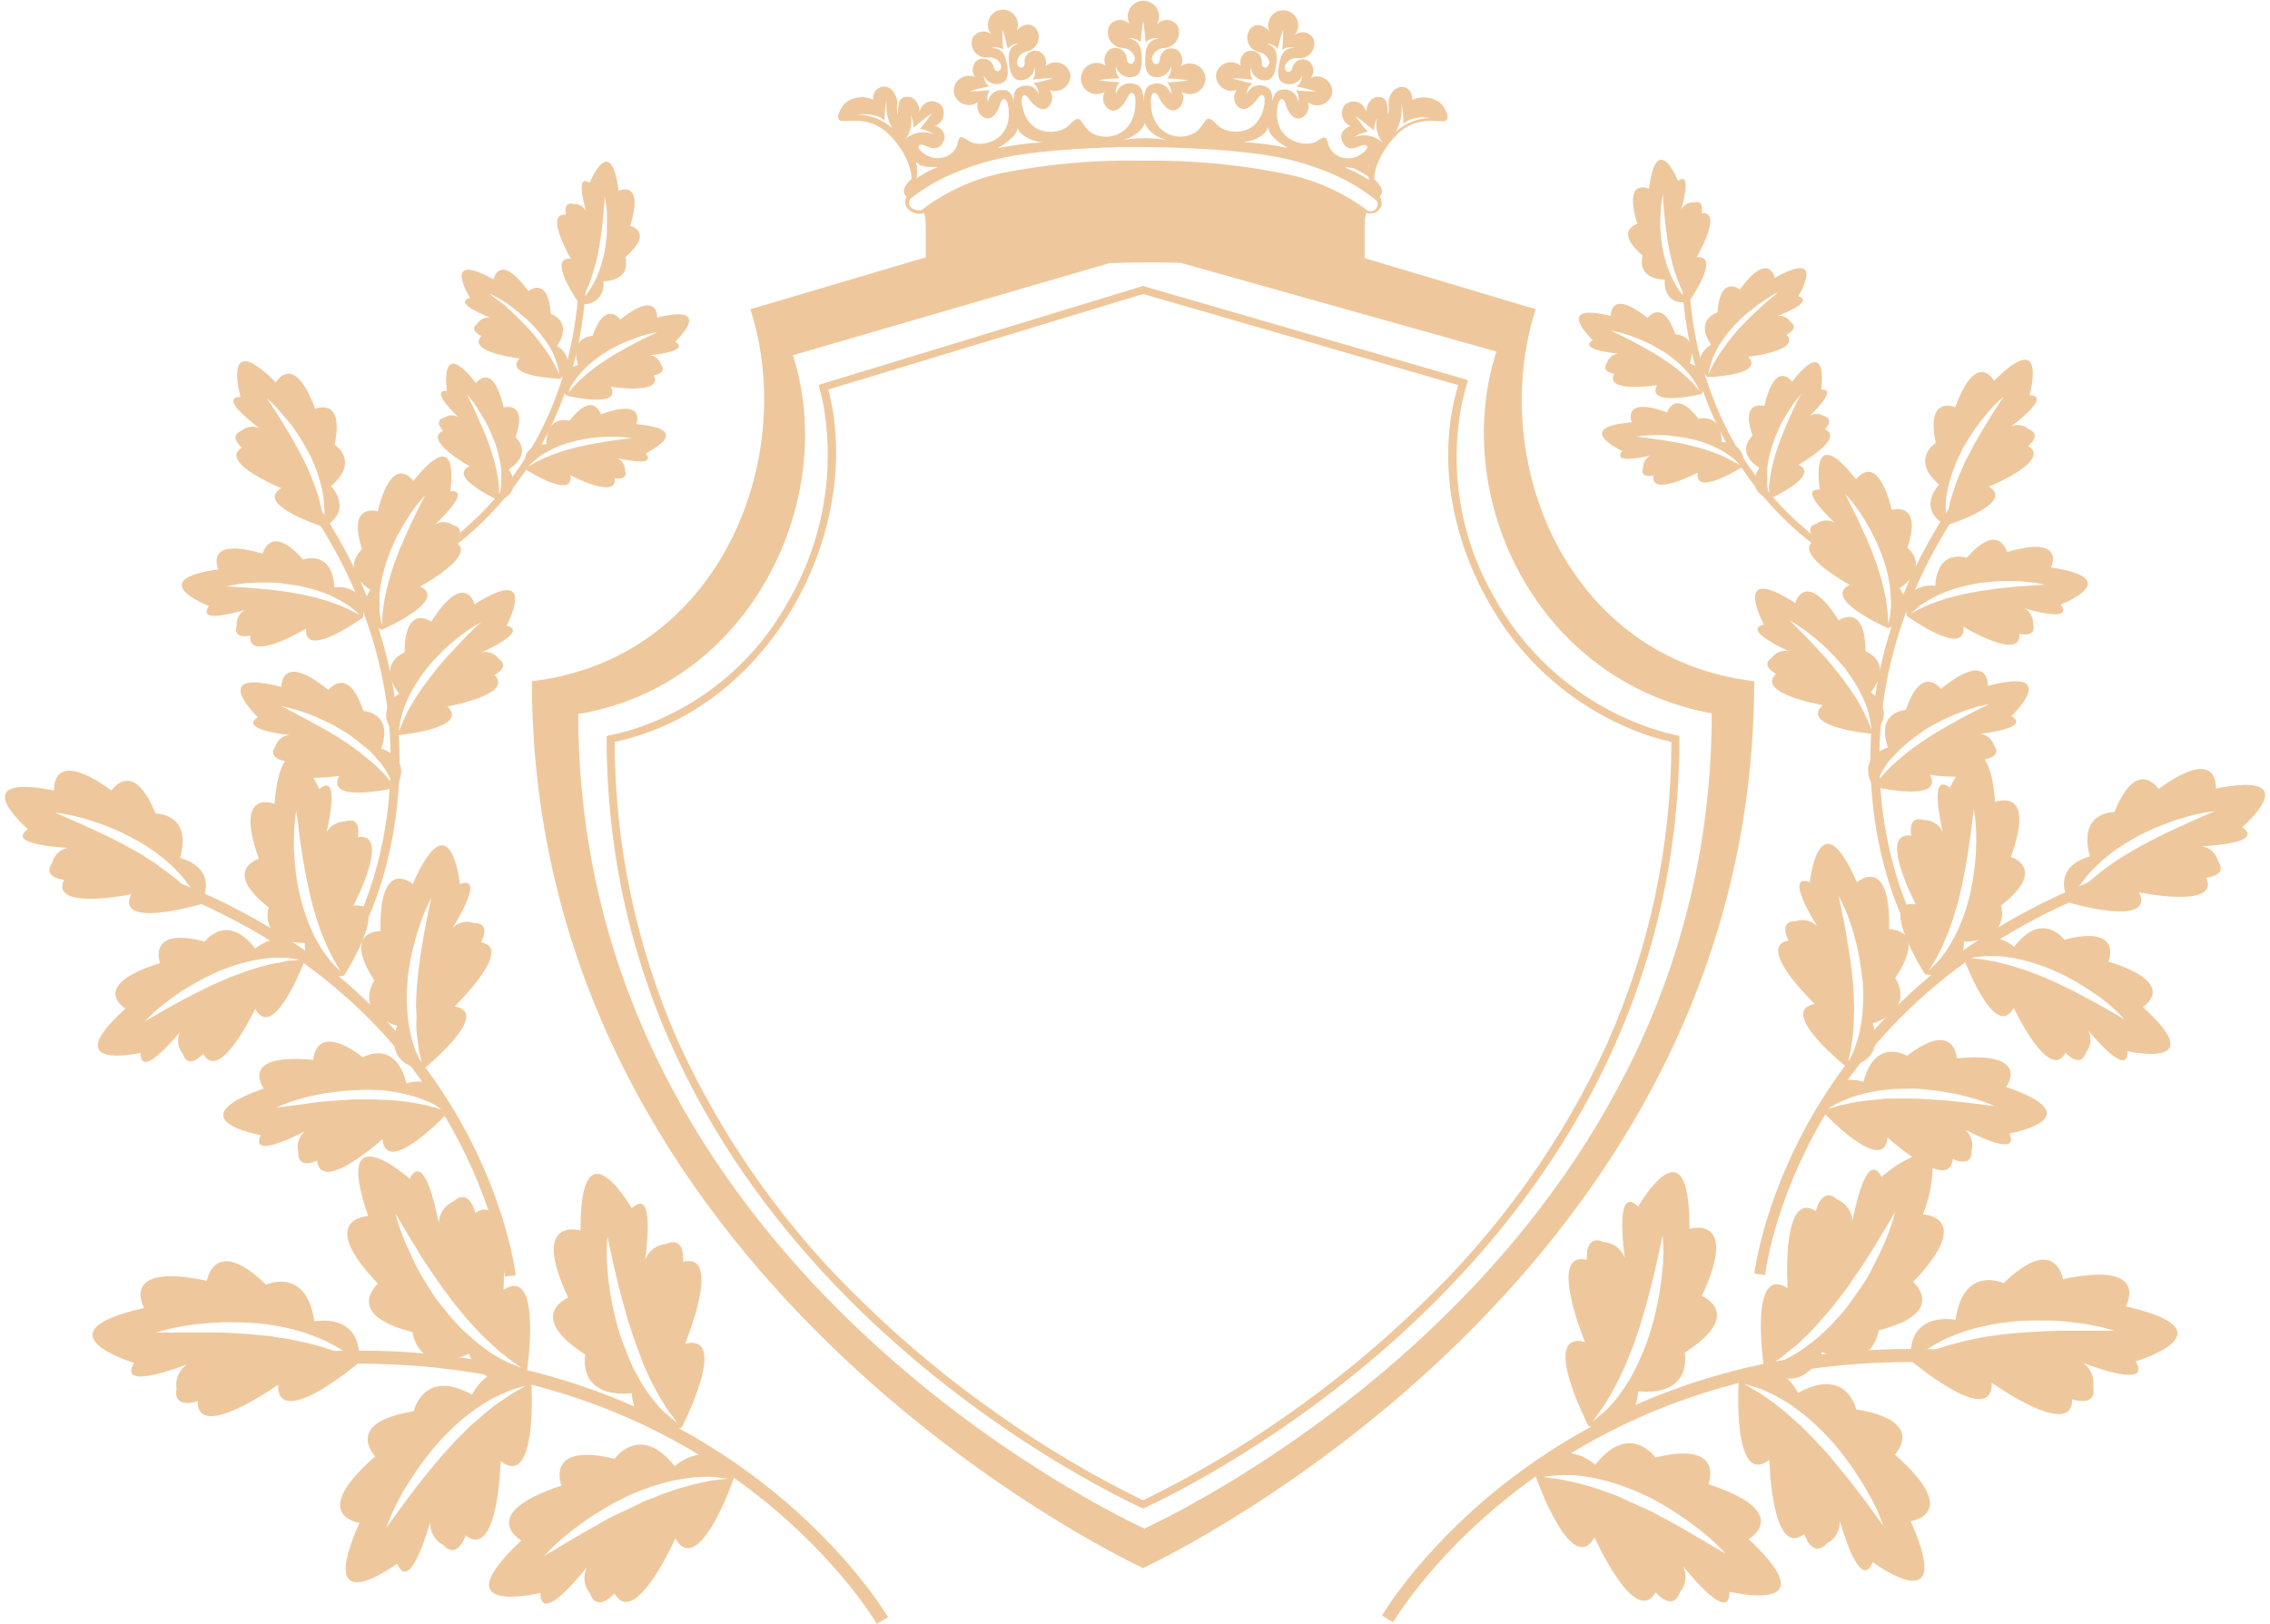 <svg width="232" height="166" viewBox="0 0 232 166" fill="none" xmlns="http://www.w3.org/2000/svg">
<g clip-path="url(#clip0_14_1358)">
<path d="M156.954 31.613L139.471 26.391C139.471 25.388 139.471 23.752 139.471 23.07C139.468 22.618 139.528 22.167 139.647 21.73C139.713 21.773 139.787 21.803 139.864 21.819C139.941 21.831 140.019 21.831 140.096 21.819C140.299 21.823 140.5 21.771 140.675 21.668C140.85 21.564 140.993 21.414 141.087 21.234C141.181 21.054 141.223 20.851 141.208 20.648C141.193 20.445 141.122 20.25 141.002 20.086C141.62 19.468 140.882 18.698 140.449 18.313V18.273C140.449 16.581 142.101 14.03 143.657 13.043C145.093 12.145 146.536 12.393 147.483 12.393C148.429 12.393 147.731 11.005 147.186 10.508C146.785 10.203 146.309 10.014 145.808 9.961C145.307 9.909 144.802 9.995 144.347 10.211C144.347 8.719 142.911 8.519 142.261 9.465C141.612 10.412 142.109 11.005 141.869 11.703C141.764 11.054 141.917 10.011 141.018 9.915C140.12 9.818 139.575 10.757 139.631 11.599C139.62 11.344 139.534 11.098 139.382 10.893C139.231 10.687 139.022 10.531 138.782 10.445C138.542 10.359 138.281 10.347 138.034 10.409C137.787 10.472 137.564 10.607 137.393 10.797C137.274 10.97 137.195 11.168 137.164 11.376C137.132 11.585 137.148 11.797 137.211 11.998C137.273 12.199 137.381 12.383 137.525 12.536C137.669 12.69 137.846 12.808 138.043 12.883C137.738 12.931 136.792 13.476 137.145 14.375C137.69 15.762 138.885 14.92 139.286 14.824C139.687 14.728 140.224 15.072 138.933 15.867C138.493 16.141 137.968 16.244 137.458 16.155C137.097 16.115 136.754 15.98 136.464 15.762C136.173 15.545 135.946 15.255 135.805 14.92C135.549 14.078 135.605 13.725 134.586 14.431C133.568 15.137 130.007 14.551 130.576 10.885C130.713 9.995 131.186 9.883 131.378 10.596C131.659 11.551 132.309 12.538 133.207 11.928C133.431 11.761 133.597 11.528 133.68 11.262C133.764 10.995 133.761 10.709 133.672 10.444C133.884 10.608 134.134 10.715 134.399 10.755C134.664 10.794 134.934 10.764 135.184 10.668C135.434 10.572 135.655 10.413 135.826 10.207C135.997 10 136.111 9.753 136.158 9.489C136.179 9.223 136.13 8.955 136.017 8.712C135.903 8.47 135.729 8.261 135.512 8.105C135.294 7.949 135.04 7.853 134.774 7.824C134.508 7.795 134.239 7.836 133.993 7.941C134.152 7.71 134.231 7.433 134.22 7.152C134.208 6.872 134.106 6.603 133.929 6.385C133.794 6.253 133.627 6.158 133.444 6.108C133.262 6.059 133.07 6.057 132.887 6.103C132.703 6.149 132.535 6.241 132.397 6.37C132.26 6.5 132.157 6.662 132.1 6.842C131.996 7.556 131.483 7.292 131.483 7.292C131.417 7.22 131.367 7.135 131.338 7.042C131.309 6.949 131.301 6.851 131.314 6.754C131.416 6.48 131.611 6.25 131.864 6.104C132.117 5.957 132.413 5.904 132.702 5.952C132.947 5.972 133.195 5.932 133.421 5.834C133.648 5.737 133.847 5.585 134.001 5.393C134.156 5.2 134.26 4.973 134.307 4.731C134.353 4.488 134.339 4.238 134.266 4.003C134.181 3.83 134.059 3.679 133.908 3.561C133.756 3.443 133.58 3.36 133.392 3.32C133.205 3.28 133.01 3.283 132.824 3.329C132.638 3.375 132.464 3.463 132.317 3.586C132.495 3.377 132.614 3.125 132.661 2.855C132.709 2.585 132.684 2.307 132.589 2.05C132.493 1.793 132.331 1.566 132.119 1.393C131.906 1.219 131.652 1.106 131.381 1.064C131.11 1.022 130.833 1.053 130.578 1.154C130.323 1.255 130.1 1.422 129.931 1.639C129.763 1.855 129.655 2.112 129.619 2.384C129.583 2.655 129.62 2.932 129.726 3.184C129.349 2.759 128.475 2.142 127.745 2.984C127.604 3.186 127.514 3.419 127.483 3.664C127.453 3.909 127.483 4.157 127.571 4.387C127.659 4.618 127.802 4.823 127.987 4.985C128.173 5.148 128.395 5.262 128.636 5.318C128.915 5.356 129.174 5.483 129.374 5.682C129.573 5.88 129.703 6.138 129.742 6.417C129.724 6.517 129.684 6.611 129.626 6.695C129.568 6.778 129.493 6.847 129.405 6.898C129.405 6.898 128.844 6.995 128.956 6.281C128.956 6.092 128.907 5.907 128.815 5.742C128.723 5.577 128.59 5.439 128.429 5.34C128.269 5.241 128.085 5.185 127.897 5.177C127.708 5.169 127.521 5.209 127.352 5.294C127.118 5.446 126.939 5.669 126.842 5.931C126.745 6.192 126.736 6.478 126.815 6.746C126.615 6.57 126.372 6.449 126.111 6.394C125.85 6.34 125.58 6.353 125.325 6.434C125.071 6.515 124.842 6.66 124.661 6.855C124.479 7.05 124.351 7.289 124.289 7.548C124.269 7.673 124.269 7.8 124.289 7.925C124.323 8.158 124.408 8.379 124.538 8.575C124.668 8.771 124.839 8.936 125.039 9.058C125.24 9.181 125.464 9.258 125.698 9.284C125.931 9.31 126.167 9.284 126.39 9.209C126.224 9.434 126.135 9.707 126.135 9.987C126.135 10.267 126.224 10.539 126.39 10.765C127.056 11.615 127.994 10.877 128.531 10.059C128.916 9.481 129.333 9.666 129.245 10.412C129.248 10.468 129.248 10.524 129.245 10.58C128.676 14.246 125.235 13.741 124.353 12.73C123.174 11.431 123.294 12.546 122.372 13.38C121.94 13.706 121.426 13.905 120.887 13.953C120.348 14.002 119.807 13.897 119.324 13.653C118.378 13.187 117.616 12.161 117.616 10.34C117.616 9.393 118.097 9.201 118.418 9.907C118.867 10.853 119.701 11.776 120.535 10.998C120.738 10.789 120.87 10.522 120.915 10.235C120.96 9.948 120.914 9.653 120.784 9.393C121.027 9.537 121.304 9.615 121.586 9.617C121.868 9.62 122.147 9.548 122.392 9.409C122.638 9.27 122.843 9.068 122.986 8.825C123.129 8.581 123.205 8.304 123.206 8.021C123.195 7.736 123.108 7.458 122.954 7.217C122.799 6.976 122.583 6.78 122.328 6.651C122.073 6.522 121.787 6.463 121.502 6.481C121.216 6.499 120.941 6.594 120.704 6.754C120.831 6.487 120.868 6.186 120.809 5.897C120.75 5.607 120.597 5.345 120.375 5.15C120.211 5.035 120.021 4.964 119.821 4.945C119.622 4.925 119.422 4.957 119.239 5.038C119.056 5.118 118.897 5.245 118.777 5.405C118.657 5.565 118.58 5.754 118.554 5.952C118.554 6.706 117.985 6.521 117.985 6.521C117.904 6.457 117.839 6.375 117.793 6.282C117.747 6.189 117.722 6.088 117.72 5.984C117.775 5.679 117.937 5.403 118.177 5.206C118.416 5.01 118.718 4.904 119.028 4.909C119.287 4.888 119.537 4.804 119.757 4.664C119.977 4.525 120.159 4.334 120.289 4.108C120.418 3.882 120.491 3.628 120.5 3.368C120.51 3.108 120.456 2.85 120.343 2.615C120.227 2.448 120.075 2.31 119.897 2.211C119.72 2.112 119.523 2.055 119.32 2.044C119.117 2.033 118.914 2.069 118.727 2.148C118.541 2.228 118.374 2.349 118.242 2.503C118.386 2.259 118.464 1.982 118.466 1.698C118.469 1.415 118.396 1.136 118.256 0.89C118.116 0.644 117.913 0.439 117.668 0.297C117.423 0.155 117.145 0.08 116.862 0.08C116.579 0.08 116.301 0.155 116.056 0.297C115.811 0.439 115.608 0.644 115.468 0.89C115.328 1.136 115.256 1.415 115.258 1.698C115.261 1.982 115.338 2.259 115.483 2.503C115.35 2.349 115.184 2.228 114.997 2.148C114.81 2.069 114.607 2.033 114.405 2.044C114.202 2.055 114.004 2.112 113.827 2.211C113.65 2.31 113.497 2.448 113.381 2.615C113.269 2.85 113.215 3.108 113.224 3.368C113.234 3.628 113.306 3.882 113.436 4.108C113.565 4.334 113.748 4.525 113.967 4.664C114.187 4.804 114.437 4.888 114.697 4.909C114.999 4.907 115.294 5.009 115.529 5.199C115.764 5.389 115.927 5.655 115.988 5.952C115.986 6.055 115.961 6.157 115.915 6.25C115.87 6.343 115.804 6.425 115.723 6.489C115.723 6.489 115.154 6.674 115.154 5.92C115.129 5.72 115.052 5.53 114.932 5.369C114.812 5.208 114.651 5.081 114.467 5C114.283 4.919 114.081 4.887 113.881 4.908C113.681 4.929 113.489 5.001 113.325 5.118C113.107 5.315 112.957 5.578 112.9 5.867C112.842 6.156 112.879 6.456 113.005 6.722C112.765 6.554 112.484 6.454 112.192 6.434C111.901 6.414 111.609 6.474 111.349 6.608C111.088 6.742 110.87 6.944 110.716 7.193C110.563 7.442 110.481 7.729 110.478 8.021C110.479 8.303 110.553 8.579 110.694 8.823C110.835 9.067 111.037 9.269 111.281 9.41C111.525 9.55 111.801 9.624 112.083 9.624C112.364 9.624 112.641 9.55 112.884 9.409C112.754 9.669 112.709 9.964 112.753 10.251C112.798 10.538 112.93 10.805 113.133 11.014C113.935 11.816 114.801 10.869 115.25 9.923C115.579 9.217 116.052 9.409 116.052 10.356C116.052 14.27 112.547 14.519 111.304 13.396C110.382 12.594 110.502 11.447 109.323 12.746C108.417 13.757 105.001 14.262 104.431 10.596C104.428 10.54 104.428 10.484 104.431 10.428C104.375 9.682 104.76 9.497 105.145 10.075C105.698 10.877 106.613 11.631 107.286 10.781C107.452 10.555 107.541 10.283 107.541 10.003C107.541 9.723 107.452 9.45 107.286 9.225C107.509 9.3 107.745 9.326 107.978 9.3C108.212 9.274 108.437 9.197 108.637 9.074C108.837 8.952 109.008 8.787 109.138 8.591C109.268 8.396 109.353 8.174 109.388 7.941C109.407 7.816 109.407 7.689 109.388 7.564C109.325 7.305 109.197 7.066 109.016 6.871C108.834 6.676 108.605 6.531 108.351 6.45C108.097 6.369 107.826 6.356 107.565 6.41C107.304 6.465 107.062 6.586 106.861 6.762C106.941 6.494 106.931 6.207 106.833 5.944C106.734 5.682 106.553 5.46 106.316 5.31C106.148 5.221 105.959 5.176 105.769 5.182C105.579 5.188 105.393 5.244 105.231 5.343C105.069 5.443 104.935 5.584 104.844 5.751C104.753 5.918 104.708 6.106 104.712 6.297C104.816 7.011 104.255 6.915 104.255 6.915C104.167 6.864 104.092 6.795 104.035 6.712C103.978 6.628 103.941 6.533 103.926 6.433C103.943 6.142 104.058 5.866 104.254 5.65C104.449 5.434 104.713 5.291 105.001 5.246C105.241 5.19 105.463 5.075 105.649 4.913C105.834 4.751 105.977 4.546 106.065 4.315C106.153 4.085 106.183 3.836 106.153 3.592C106.122 3.347 106.032 3.114 105.891 2.912C105.161 2.11 104.287 2.687 103.91 3.112C104.015 2.861 104.05 2.586 104.014 2.317C103.977 2.047 103.869 1.792 103.701 1.577C103.534 1.363 103.312 1.197 103.058 1.098C102.805 0.998 102.53 0.967 102.261 1.009C101.992 1.05 101.739 1.163 101.528 1.335C101.317 1.507 101.156 1.732 101.061 1.988C100.966 2.243 100.94 2.518 100.987 2.787C101.034 3.055 101.151 3.306 101.327 3.513C101.179 3.39 101.005 3.303 100.818 3.257C100.631 3.211 100.436 3.208 100.248 3.248C100.06 3.288 99.883 3.37 99.731 3.489C99.579 3.607 99.456 3.758 99.371 3.93C99.297 4.166 99.284 4.416 99.329 4.658C99.376 4.901 99.48 5.128 99.635 5.321C99.789 5.513 99.988 5.665 100.215 5.762C100.442 5.86 100.689 5.9 100.934 5.88C101.223 5.831 101.519 5.885 101.772 6.032C102.025 6.178 102.22 6.408 102.322 6.682C102.334 6.778 102.325 6.876 102.296 6.969C102.267 7.061 102.218 7.147 102.153 7.219C102.153 7.219 101.648 7.484 101.536 6.77C101.479 6.59 101.377 6.427 101.239 6.298C101.101 6.169 100.933 6.077 100.749 6.031C100.566 5.985 100.374 5.987 100.192 6.036C100.009 6.085 99.843 6.181 99.707 6.313C99.529 6.53 99.425 6.798 99.412 7.079C99.399 7.36 99.478 7.637 99.635 7.869C99.39 7.763 99.121 7.722 98.855 7.751C98.589 7.779 98.335 7.876 98.118 8.032C97.901 8.188 97.728 8.397 97.615 8.64C97.503 8.883 97.456 9.151 97.478 9.417C97.518 9.683 97.627 9.934 97.793 10.145C97.96 10.356 98.178 10.521 98.427 10.622C98.675 10.724 98.946 10.76 99.213 10.726C99.48 10.692 99.733 10.589 99.948 10.428C99.859 10.693 99.856 10.979 99.94 11.245C100.023 11.512 100.189 11.745 100.413 11.912C101.311 12.522 101.961 11.535 102.242 10.58C102.45 9.866 102.915 9.979 103.044 10.869C103.613 14.535 100.148 15.177 99.034 14.415C97.919 13.653 98.055 14.062 97.807 14.904C97.657 15.255 97.412 15.558 97.101 15.779C96.79 16 96.423 16.13 96.042 16.155C95.566 16.21 95.086 16.102 94.679 15.851C93.388 15.049 93.933 14.704 94.326 14.808C94.719 14.912 95.93 15.746 96.467 14.359C96.82 13.46 95.874 12.915 95.569 12.867C95.765 12.791 95.941 12.671 96.084 12.518C96.227 12.365 96.334 12.181 96.397 11.98C96.459 11.78 96.475 11.568 96.445 11.36C96.414 11.153 96.337 10.955 96.219 10.781C96.048 10.591 95.825 10.456 95.578 10.393C95.331 10.331 95.07 10.343 94.83 10.429C94.59 10.515 94.381 10.671 94.23 10.877C94.079 11.082 93.992 11.328 93.981 11.583C94.037 10.781 93.532 9.786 92.594 9.899C91.655 10.011 91.848 11.038 91.743 11.687C91.495 10.989 91.992 10.388 91.35 9.449C91.224 9.211 91.016 9.026 90.765 8.928C90.514 8.83 90.236 8.826 89.981 8.917C89.727 9.008 89.514 9.187 89.381 9.421C89.248 9.656 89.204 9.931 89.257 10.195C88.805 9.98 88.302 9.894 87.804 9.946C87.306 9.998 86.832 10.187 86.434 10.492C85.881 10.989 85.183 12.377 86.129 12.377C87.076 12.377 88.535 12.129 89.955 13.027C91.559 14.014 93.163 16.565 93.163 18.257V18.297C92.714 18.698 91.96 19.492 92.658 20.118C92.562 20.278 92.511 20.461 92.511 20.648C92.511 20.834 92.562 21.017 92.658 21.177C92.8 21.385 92.992 21.555 93.216 21.671C93.44 21.787 93.689 21.846 93.941 21.843C94.034 21.852 94.128 21.852 94.222 21.843C94.297 21.826 94.37 21.799 94.438 21.763C94.557 22.196 94.616 22.644 94.615 23.094C94.615 23.744 94.615 25.268 94.615 26.303L76.69 31.613C81.598 46.854 73.562 67.382 54.362 69.636C54.362 130.32 114.216 159.077 116.774 160.28V160.321H116.822H116.87V160.28C119.437 159.077 179.282 130.32 179.282 69.636C160.034 67.382 152.014 46.975 156.954 31.613ZM143.192 10.428C143.365 11.166 143.446 11.924 143.432 12.682C143.978 12.04 145.437 11.88 146.191 12.072C144.878 12.083 143.615 12.58 142.646 13.468C143.181 12.551 143.374 11.474 143.192 10.428ZM87.637 11.72C88.399 11.567 89.859 11.72 90.404 12.329C90.39 11.571 90.471 10.813 90.645 10.075C90.465 11.122 90.661 12.199 91.198 13.115C90.222 12.23 88.955 11.733 87.637 11.72ZM138.324 14.046C138.763 13.75 139.261 13.553 139.783 13.468C139.338 12.959 138.922 12.423 138.54 11.864C139.199 12.321 139.829 12.819 140.425 13.356C140.44 12.904 140.543 12.46 140.73 12.048C140.626 12.486 140.623 12.941 140.724 13.379C140.824 13.817 141.023 14.227 141.307 14.575C140.912 14.212 140.421 13.969 139.893 13.875C139.364 13.781 138.82 13.84 138.324 14.046ZM137.762 17.094C137.859 17.123 137.959 17.144 138.059 17.158H138.444H138.661H138.757L138.973 17.11H139.037C139.128 17.084 139.216 17.052 139.302 17.014H139.366H139.543L139.615 16.974C139.666 16.949 139.714 16.919 139.759 16.885L139.815 16.845C139.867 16.807 139.915 16.764 139.96 16.717C139.821 17.271 139.804 17.849 139.912 18.41C139.233 17.942 138.504 17.552 137.738 17.246C137.635 17.215 137.535 17.172 137.441 17.118L137.762 17.094ZM127.433 9.626C127.434 9.411 127.485 9.2 127.581 9.008C127.677 8.816 127.815 8.649 127.986 8.519C127.301 8.397 126.626 8.228 125.965 8.013C126.659 8.016 127.353 8.062 128.042 8.15C127.919 7.973 127.839 7.77 127.807 7.558C127.775 7.345 127.792 7.128 127.858 6.923C127.873 7.119 127.93 7.31 128.024 7.483C128.119 7.656 128.248 7.807 128.405 7.927C128.562 8.046 128.742 8.131 128.933 8.177C129.125 8.222 129.324 8.227 129.518 8.19C129.518 8.19 130.135 8.19 130.368 7.035C130.368 6.818 130.44 6.626 130.464 6.433C130.608 5.222 130.272 4.749 129.478 4.46C129.692 4.46 129.904 4.51 130.096 4.606C130.288 4.702 130.455 4.842 130.584 5.013C130.734 4.333 130.918 3.661 131.138 3C131.148 3.699 131.118 4.398 131.05 5.094C131.225 4.968 131.427 4.886 131.64 4.852C131.853 4.819 132.071 4.836 132.277 4.901C131.41 4.901 130.945 5.302 130.721 6.586C130.721 6.738 130.665 6.898 130.649 7.075C130.512 8.254 131.106 8.439 131.106 8.439C131.278 8.534 131.468 8.591 131.664 8.608C131.86 8.624 132.057 8.599 132.243 8.534C132.428 8.469 132.598 8.365 132.74 8.23C132.883 8.095 132.996 7.931 133.071 7.749C133.072 7.963 133.022 8.174 132.926 8.365C132.83 8.556 132.69 8.721 132.517 8.848C133.201 8.973 133.876 9.142 134.538 9.353C133.844 9.356 133.15 9.313 132.461 9.225C132.586 9.396 132.669 9.593 132.706 9.802C132.742 10.011 132.729 10.225 132.67 10.428C132.653 10.232 132.595 10.042 132.5 9.87C132.406 9.698 132.276 9.548 132.119 9.429C131.963 9.311 131.783 9.226 131.592 9.181C131.401 9.136 131.202 9.132 131.009 9.169C130.392 9.233 130.111 9.754 129.951 10.701C129.951 10.765 129.951 10.837 129.951 10.901C129.951 10.757 129.951 10.629 130.007 10.5C130.095 9.698 129.967 9.145 129.438 8.896C129.261 8.795 129.065 8.733 128.863 8.716C128.66 8.698 128.456 8.725 128.265 8.795C128.074 8.864 127.901 8.975 127.757 9.118C127.613 9.262 127.502 9.435 127.433 9.626ZM129.622 12.987C129.622 13.925 131.017 14.776 131.611 15.121C130.12 14.812 128.608 14.61 127.088 14.519C128.162 14.439 129.397 13.829 129.622 12.987ZM115.988 8.599C115.793 8.528 115.584 8.499 115.377 8.513C115.169 8.528 114.967 8.587 114.784 8.685C114.601 8.784 114.44 8.92 114.313 9.085C114.186 9.25 114.096 9.44 114.047 9.642C114.013 9.418 114.032 9.189 114.102 8.973C114.171 8.757 114.29 8.561 114.448 8.399C113.715 8.38 112.983 8.313 112.259 8.198C112.984 8.088 113.715 8.024 114.448 8.005C114.289 7.842 114.17 7.644 114.101 7.427C114.031 7.21 114.013 6.979 114.047 6.754C114.095 6.957 114.185 7.148 114.311 7.314C114.438 7.479 114.598 7.616 114.781 7.716C114.965 7.815 115.167 7.874 115.375 7.89C115.583 7.905 115.792 7.876 115.988 7.805C115.988 7.805 116.638 7.701 116.686 6.457C116.686 6.273 116.686 6.096 116.686 5.936C116.686 4.564 116.229 4.107 115.338 3.93C115.562 3.893 115.791 3.909 116.007 3.978C116.223 4.046 116.42 4.165 116.581 4.324C116.627 3.592 116.71 2.864 116.83 2.142C116.954 2.864 117.037 3.592 117.079 4.324C117.248 4.155 117.457 4.03 117.687 3.962C117.916 3.893 118.159 3.882 118.394 3.93C117.504 4.107 117.079 4.564 117.047 5.944C117.047 6.096 117.047 6.273 117.047 6.457C117.095 7.701 117.744 7.805 117.744 7.805C117.94 7.876 118.148 7.905 118.356 7.89C118.563 7.874 118.765 7.815 118.948 7.715C119.13 7.616 119.29 7.479 119.416 7.313C119.542 7.147 119.631 6.957 119.677 6.754C119.715 6.982 119.699 7.216 119.629 7.436C119.56 7.656 119.439 7.857 119.276 8.021C120.007 8.04 120.735 8.104 121.458 8.214C120.736 8.33 120.007 8.397 119.276 8.415C119.434 8.577 119.552 8.774 119.62 8.99C119.688 9.206 119.705 9.434 119.669 9.658C119.622 9.456 119.532 9.266 119.406 9.101C119.28 8.937 119.12 8.8 118.937 8.702C118.755 8.603 118.553 8.545 118.346 8.53C118.139 8.515 117.931 8.544 117.736 8.615C117.103 8.784 116.934 9.369 116.886 10.388C116.882 10.444 116.882 10.5 116.886 10.556V10.38C116.862 9.353 116.654 8.768 116.028 8.599H115.988ZM116.99 12.433C117.071 13.131 117.961 13.95 119.084 14.27L119.429 14.351C117.814 14.051 116.159 14.051 114.544 14.351C115.868 14.11 116.926 13.204 117.031 12.433H116.99ZM102.603 9.225C102.416 9.193 102.225 9.199 102.041 9.243C101.858 9.287 101.684 9.367 101.532 9.479C101.38 9.592 101.252 9.734 101.157 9.897C101.061 10.06 100.999 10.241 100.975 10.428C100.91 10.224 100.893 10.007 100.927 9.796C100.96 9.584 101.042 9.383 101.167 9.209C100.478 9.297 99.784 9.34 99.09 9.337C99.752 9.125 100.427 8.956 101.111 8.832C100.939 8.705 100.799 8.54 100.702 8.349C100.606 8.158 100.557 7.947 100.557 7.733C100.632 7.915 100.745 8.078 100.888 8.214C101.03 8.349 101.2 8.453 101.385 8.518C101.571 8.583 101.768 8.608 101.964 8.592C102.16 8.575 102.35 8.518 102.522 8.423C102.522 8.423 103.116 8.238 102.98 7.059C102.98 6.89 102.98 6.722 102.915 6.578C102.683 5.286 102.21 4.917 101.311 4.885C101.515 4.82 101.732 4.803 101.944 4.836C102.155 4.87 102.356 4.952 102.53 5.078C102.466 4.382 102.439 3.683 102.45 2.984C102.668 3.645 102.85 4.317 102.996 4.997C103.125 4.827 103.293 4.688 103.485 4.592C103.677 4.496 103.888 4.445 104.102 4.444C103.3 4.733 102.98 5.206 103.124 6.417C103.124 6.604 103.156 6.805 103.22 7.019C103.445 8.174 104.07 8.174 104.07 8.174C104.264 8.211 104.463 8.206 104.655 8.161C104.846 8.115 105.026 8.03 105.183 7.91C105.34 7.791 105.469 7.64 105.563 7.467C105.658 7.294 105.715 7.103 105.73 6.906C105.798 7.112 105.815 7.33 105.782 7.543C105.749 7.757 105.665 7.959 105.538 8.134C106.23 8.046 106.926 8 107.623 7.997C106.959 8.213 106.281 8.382 105.594 8.503C105.767 8.631 105.907 8.798 106.005 8.99C106.102 9.182 106.154 9.394 106.155 9.61C106.08 9.428 105.966 9.264 105.823 9.128C105.679 8.993 105.509 8.889 105.323 8.824C105.137 8.759 104.939 8.734 104.743 8.751C104.546 8.767 104.355 8.825 104.183 8.92C103.661 9.145 103.533 9.666 103.621 10.524C103.63 10.659 103.646 10.793 103.669 10.925C103.674 10.864 103.674 10.802 103.669 10.741C103.533 9.786 103.26 9.257 102.643 9.193L102.603 9.225ZM103.958 13.019C104.207 13.821 105.442 14.455 106.492 14.551C104.972 14.642 103.46 14.843 101.969 15.153C102.603 14.776 103.998 13.925 103.998 12.987L103.958 13.019ZM96.13 17.03C96.042 17.086 95.944 17.127 95.842 17.15L96.13 17.03ZM93.965 16.885L94.037 16.925H94.214H94.278L94.534 17.022H94.607L94.823 17.07H94.919H95.128H95.834C95.072 17.379 94.346 17.769 93.668 18.233C93.776 17.672 93.759 17.094 93.62 16.541C93.665 16.587 93.713 16.63 93.765 16.669L93.821 16.709C93.876 16.762 93.938 16.808 94.005 16.845L93.965 16.885ZM92.489 14.278C92.773 13.93 92.973 13.521 93.073 13.082C93.173 12.644 93.171 12.189 93.067 11.752C93.257 12.162 93.361 12.607 93.372 13.059C93.968 12.523 94.597 12.024 95.256 11.567C94.877 12.128 94.462 12.664 94.013 13.171C94.536 13.256 95.034 13.453 95.473 13.749C94.988 13.541 94.455 13.475 93.934 13.557C93.413 13.64 92.927 13.867 92.529 14.214L92.489 14.278ZM94.286 21.418C94.232 21.46 94.169 21.488 94.101 21.498C94.037 21.507 93.973 21.507 93.909 21.498C93.364 21.498 92.594 21.073 93.011 20.351C94.021 19.549 96.363 17.728 101.319 16.404C105.033 15.409 111.024 15.129 114.416 15.04C115.603 15.04 116.477 15.04 116.822 15.04C118.113 15.04 127.248 15.097 132.253 16.436C137.257 17.776 139.607 19.645 140.601 20.447H140.641C140.726 20.552 140.778 20.679 140.792 20.813C140.807 20.947 140.783 21.082 140.723 21.202C140.663 21.323 140.57 21.424 140.455 21.493C140.339 21.563 140.207 21.598 140.072 21.594H139.928C139.861 21.578 139.798 21.548 139.743 21.506C137.363 19.725 134.628 18.478 131.723 17.848C126.895 16.837 121.971 16.361 117.039 16.428C112.112 16.312 107.188 16.737 102.354 17.696C99.449 18.325 96.714 19.573 94.334 21.354L94.286 21.418ZM117.031 156.27V156.31H116.982V156.27C114.576 155.155 59.102 129.269 59.102 72.989C76.746 70.085 85.761 50.993 81.037 36.314L113.373 26.904C114.592 26.856 115.884 26.824 117.263 26.824C118.474 26.824 119.669 26.824 120.728 26.888L152.936 35.937C148.124 51.002 157.163 69.708 174.943 72.925C174.943 129.205 119.445 155.09 117.071 156.205L117.031 156.27Z" fill="#EEC89C"/>
<path d="M139.984 16.564C139.939 16.611 139.891 16.654 139.839 16.693L139.783 16.733C139.738 16.767 139.69 16.797 139.639 16.821L139.567 16.861H139.39H139.326C139.24 16.899 139.152 16.932 139.061 16.957H138.997L138.781 17.006H138.685H138.468H138.059C137.959 16.992 137.859 16.971 137.762 16.942C138.528 17.247 139.257 17.637 139.936 18.105C139.85 17.593 139.866 17.07 139.984 16.564Z" fill="#EEC89C"/>
<path d="M137.465 16.966C137.559 17.02 137.658 17.063 137.762 17.094L137.465 16.966Z" fill="#EEC89C"/>
<path d="M171.526 75.211C170.678 75.03 169.84 74.805 169.016 74.537C162.112 72.279 156.314 67.501 152.775 61.157C149.257 55.141 148.062 48.044 149.415 41.207C149.575 40.461 149.768 39.723 150.001 39.001C150.007 38.983 150.009 38.963 150.008 38.944C150.006 38.925 150.001 38.906 149.992 38.889C149.983 38.871 149.97 38.856 149.955 38.844C149.94 38.831 149.923 38.822 149.904 38.817L116.974 29.287C116.945 29.257 116.904 29.239 116.862 29.239H116.79C116.764 29.234 116.736 29.235 116.711 29.244C116.686 29.252 116.663 29.267 116.645 29.287L83.795 39.306C83.777 39.312 83.759 39.321 83.744 39.333C83.729 39.345 83.717 39.361 83.708 39.378C83.699 39.395 83.694 39.414 83.692 39.433C83.691 39.453 83.693 39.472 83.699 39.491C83.868 40.108 84.02 40.734 84.148 41.368C85.362 48.29 84.089 55.419 80.555 61.494C77.036 67.897 71.134 72.653 64.13 74.73C63.481 74.914 62.807 75.075 62.117 75.211C62.084 75.218 62.054 75.236 62.032 75.262C62.011 75.289 61.998 75.321 61.997 75.355C61.997 128.435 112.94 152.363 116.589 154.112H116.645C116.659 154.136 116.678 154.157 116.702 154.171C116.726 154.185 116.754 154.193 116.782 154.192H116.862C116.89 154.193 116.918 154.187 116.942 154.172C116.966 154.158 116.986 154.137 116.998 154.112H117.062C120.76 152.371 171.646 128.443 171.646 75.355C171.649 75.32 171.638 75.286 171.615 75.259C171.593 75.232 171.561 75.215 171.526 75.211ZM164.308 106.568C159.7 116.667 153.198 125.789 145.156 133.44C140.974 137.494 136.477 141.209 131.707 144.55C126.995 147.894 122.017 150.845 116.822 153.374C111.635 150.844 106.665 147.893 101.961 144.55C97.192 141.213 92.697 137.501 88.519 133.448C80.472 125.798 73.965 116.676 69.351 106.576C65.058 96.896 62.834 86.426 62.823 75.837C63.304 75.74 63.77 75.628 64.235 75.5C71.669 73.47 77.54 68.232 81.205 61.815C84.87 55.398 86.314 47.817 84.95 41.087C84.862 40.662 84.758 40.237 84.654 39.819L116.83 30.057L149.03 39.37C148.864 39.905 148.72 40.459 148.597 41.031C147.097 47.769 148.525 55.221 152.142 61.55C155.771 68.098 161.751 73.024 168.872 75.331C169.505 75.524 170.155 75.7 170.82 75.845C170.813 86.428 168.592 96.894 164.3 106.568H164.308Z" fill="#EEC89C"/>
<path d="M210.985 96.067C210.985 96.067 208.755 92.995 205.852 96.789C205.852 96.789 204.384 95.506 202.852 95.931C203.504 95.692 204.039 95.212 204.346 94.588C204.652 93.965 204.706 93.248 204.496 92.586C209.373 88.767 205.515 87.604 205.515 87.604C208.162 80.288 203.911 81.989 203.911 81.989C203.726 79.791 203.382 78.516 202.973 77.866C202.945 77.783 202.91 77.702 202.868 77.625C202.868 77.625 204.705 77.353 203.783 76.173C203.683 75.865 203.497 75.592 203.246 75.386C202.996 75.18 202.693 75.049 202.371 75.01C204.32 74.778 207.231 74.208 205.579 73.213C205.579 73.213 210.856 68.12 203.173 70.109C203.173 70.109 203.325 66.387 198.361 70.43C198.361 70.43 196.404 67.767 194.784 72.572C194.784 72.572 191.672 72.708 192.956 76.414C192.956 76.414 189.643 77.329 191.464 80.425C191.464 80.425 198.794 82.125 197.246 79.214C198.121 79.335 199.002 79.4 199.885 79.406C199.524 80.024 199.291 80.537 199.291 80.537C197.463 79.077 198.016 82.655 198.538 84.997C198.363 84.642 198.09 84.344 197.752 84.138C197.414 83.932 197.024 83.827 196.629 83.834C194.896 83.257 195.338 85.438 195.338 85.438C191.833 84.893 195.795 92.449 195.795 92.449C191.785 91.84 196.741 99.589 196.741 99.589C200.992 100.447 200.711 96.26 200.711 96.26C201.315 96.267 201.917 96.188 202.499 96.027C201.672 96.414 201.023 97.102 200.687 97.952C200.687 97.952 203.895 106.559 205.804 103.03C205.804 103.03 209.429 110.747 211.105 107.626C211.105 107.626 212.621 109.327 213.198 107.586C213.445 107.277 213.599 106.903 213.64 106.509C213.681 106.115 213.608 105.718 213.431 105.364C214.987 107.193 217.489 109.8 217.441 107.466C217.441 107.466 226.174 109.423 218.997 102.942C218.997 102.942 222.886 100.599 215.46 98.289C215.572 98.273 216.975 94.495 210.985 96.067ZM199.299 74.072C198.93 74.264 198.57 74.497 198.193 74.705C197.816 74.914 197.455 75.163 197.086 75.395C196.717 75.628 196.348 75.877 195.995 76.125C195.642 76.374 195.297 76.615 194.985 76.879C194.672 77.144 194.351 77.369 194.078 77.633C193.806 77.898 193.525 78.115 193.276 78.347C193.028 78.58 192.835 78.805 192.643 78.997C192.45 79.189 192.322 79.382 192.194 79.526C191.945 79.831 191.793 80 191.793 80C191.793 80 191.881 79.791 192.057 79.438C192.158 79.221 192.27 79.009 192.394 78.805C192.547 78.58 192.715 78.315 192.915 78.002C193.116 77.689 193.365 77.457 193.621 77.2C193.897 76.895 194.188 76.606 194.495 76.334C194.818 76.036 195.155 75.755 195.506 75.492C195.867 75.219 196.236 74.962 196.613 74.689C196.99 74.417 197.415 74.216 197.776 74.007C198.137 73.799 198.578 73.59 198.947 73.414C199.315 73.237 199.7 73.077 200.061 72.933C200.422 72.788 200.767 72.668 201.088 72.556C201.798 72.308 202.528 72.121 203.269 71.994L202.708 72.267L201.272 72.989L200.318 73.494L199.299 74.072ZM201.954 86.77C201.954 87.243 201.914 87.741 201.85 88.254C201.786 88.767 201.729 89.297 201.641 89.858C201.553 90.42 201.433 90.933 201.328 91.463C201.224 91.992 201.04 92.529 200.879 93.067C200.719 93.604 200.526 94.094 200.318 94.575C200.126 95.038 199.909 95.491 199.668 95.931C199.436 96.34 199.227 96.733 198.987 97.086C198.746 97.439 198.513 97.728 198.313 98C198.127 98.225 197.928 98.439 197.719 98.642C197.383 98.987 197.182 99.171 197.182 99.171L197.559 98.522C197.679 98.313 197.848 98.081 197.992 97.784C198.137 97.487 198.297 97.15 198.481 96.797C198.666 96.444 198.802 95.995 198.995 95.61C199.187 95.225 199.307 94.719 199.492 94.254C199.676 93.789 199.773 93.284 199.949 92.786C200.125 92.289 200.222 91.759 200.35 91.246C200.478 90.733 200.599 90.203 200.687 89.642C200.775 89.08 200.903 88.615 200.976 88.118C201.048 87.62 201.136 87.139 201.208 86.682L201.393 85.39C201.497 84.588 201.585 83.906 201.641 83.433L201.729 82.687C201.885 83.591 201.965 84.505 201.97 85.422C201.97 85.831 201.986 86.297 201.954 86.77ZM217.192 104.249L216.542 103.864L214.834 102.885L213.687 102.252L212.404 101.57C211.963 101.321 211.482 101.113 211.017 100.872C210.551 100.631 210.054 100.431 209.565 100.198C209.076 99.966 208.587 99.781 208.097 99.589C207.608 99.396 207.127 99.204 206.646 99.067C206.165 98.931 205.715 98.746 205.274 98.642C204.833 98.538 204.408 98.409 204.015 98.329C203.622 98.249 203.261 98.193 202.932 98.129C202.604 98.064 202.323 98.056 202.13 98.024L201.385 97.928L202.13 97.824C202.417 97.776 202.706 97.749 202.997 97.744C203.333 97.744 203.718 97.744 204.135 97.744C204.553 97.744 204.994 97.832 205.467 97.888C205.94 97.944 206.429 98.081 206.942 98.201C207.456 98.321 207.953 98.49 208.474 98.658C208.996 98.826 209.501 99.059 210.014 99.268C210.527 99.476 211.017 99.733 211.498 99.99C211.979 100.246 212.444 100.511 212.877 100.792C213.31 101.073 213.735 101.337 214.12 101.594C214.505 101.851 214.866 102.131 215.195 102.396C215.91 102.97 216.578 103.601 217.192 104.281V104.249Z" fill="#EEC89C"/>
<path d="M193.076 95C193.236 87.227 189.78 90.187 189.78 90.187C185.914 81.364 184.968 90.187 184.968 90.187C182.77 89.385 184.446 92.594 185.69 94.655C185.408 94.376 185.052 94.182 184.665 94.097C184.277 94.012 183.873 94.038 183.5 94.174C181.672 94.174 182.802 96.147 182.802 96.147C179.314 96.749 185.481 102.637 185.481 102.637C181.527 103.335 188.689 109.054 188.689 109.054C192.996 108.501 191.384 104.626 191.384 104.626C195.907 103.078 193.694 99.99 193.694 99.99C197.094 94.872 193.076 95 193.076 95ZM190.373 103.247C190.341 103.747 190.283 104.245 190.197 104.739C190.126 105.182 190.032 105.621 189.916 106.054C189.796 106.455 189.676 106.816 189.571 107.137C189.47 107.411 189.352 107.679 189.218 107.939C189.01 108.38 188.882 108.621 188.882 108.621C188.882 108.621 188.93 108.348 189.026 107.883C189.074 107.642 189.154 107.37 189.194 107.081C189.234 106.792 189.283 106.391 189.347 105.998C189.411 105.605 189.403 105.156 189.451 104.707C189.499 104.257 189.451 103.76 189.491 103.263C189.531 102.765 189.451 102.252 189.451 101.722C189.451 101.193 189.379 100.664 189.339 100.118C189.299 99.573 189.242 99.051 189.162 98.514C189.082 97.976 189.034 97.471 188.938 96.982C188.841 96.492 188.785 96.003 188.697 95.546C188.609 95.088 188.537 94.655 188.464 94.254C188.304 93.452 188.168 92.794 188.072 92.329L187.919 91.591C188.35 92.398 188.717 93.238 189.018 94.102C189.146 94.495 189.307 94.904 189.427 95.369C189.547 95.835 189.7 96.308 189.804 96.813C189.908 97.319 190.036 97.84 190.117 98.418C190.197 98.995 190.261 99.501 190.341 100.022C190.421 100.543 190.405 101.121 190.421 101.626C190.437 102.132 190.421 102.725 190.373 103.247Z" fill="#EEC89C"/>
<path d="M198.185 49.533C198.185 49.533 195.779 52.004 198.907 53.713C198.907 53.713 206.084 51.467 203.277 49.742C203.277 49.742 209.75 47.103 207.287 45.595C207.287 45.595 208.747 44.432 207.352 43.878C207.108 43.663 206.808 43.522 206.486 43.472C206.165 43.423 205.836 43.466 205.539 43.597C207.103 42.402 209.341 40.461 207.424 40.389C207.424 40.389 209.397 33.33 203.791 38.929C203.791 38.929 202.034 35.648 199.829 41.624C199.829 41.624 196.797 40.316 197.84 45.29C197.792 45.298 195.201 46.99 198.185 49.533ZM198.899 51.009C198.899 50.672 199.011 50.312 199.083 49.926C199.164 49.522 199.268 49.123 199.396 48.731C199.516 48.322 199.676 47.929 199.837 47.496C199.997 47.063 200.206 46.694 200.398 46.261C200.591 45.827 200.823 45.458 201.056 45.081C201.289 44.704 201.521 44.327 201.762 43.982C202.002 43.638 202.243 43.301 202.483 42.996C202.724 42.691 202.957 42.41 203.173 42.154C203.665 41.577 204.201 41.041 204.777 40.549C204.777 40.549 204.649 40.734 204.44 41.062L203.558 42.418L202.997 43.333C202.796 43.654 202.588 43.998 202.379 44.351C202.171 44.704 201.97 45.089 201.754 45.458C201.537 45.827 201.345 46.261 201.144 46.614C200.944 46.966 200.751 47.416 200.575 47.793C200.398 48.17 200.222 48.595 200.086 48.956C199.949 49.317 199.789 49.71 199.685 50.071C199.58 50.432 199.46 50.761 199.372 51.082C199.284 51.402 199.227 51.699 199.163 51.964C199.099 52.229 199.083 52.453 199.043 52.646C198.979 53.031 198.931 53.255 198.931 53.255C198.931 53.255 198.931 53.039 198.883 52.638C198.869 52.4 198.869 52.162 198.883 51.924C198.858 51.667 198.874 51.338 198.899 51.009Z" fill="#EEC89C"/>
<path d="M186.275 72.083C183.869 74.369 191.392 75.026 191.392 75.026C194.071 72.684 191.208 70.783 191.208 70.783C193.614 67.671 190.662 66.572 190.662 66.572C190.606 61.494 187.927 63.419 187.927 63.419C184.487 58.053 183.476 61.638 183.476 61.638C176.804 57.371 180.268 63.844 180.268 63.844C178.408 64.318 181.014 65.729 182.795 66.564C182.476 66.5 182.146 66.529 181.843 66.647C181.54 66.764 181.278 66.967 181.086 67.23C179.843 68.032 181.511 68.89 181.511 68.89C179.386 70.895 186.275 72.083 186.275 72.083ZM184.751 64.654C185.016 64.855 185.313 65.072 185.602 65.328C185.92 65.58 186.225 65.848 186.516 66.13C186.829 66.419 187.141 66.732 187.446 67.053C187.751 67.374 188.04 67.727 188.344 68.072C188.649 68.417 188.89 68.786 189.146 69.155C189.403 69.524 189.636 69.893 189.844 70.27C190.053 70.647 190.253 71 190.406 71.361C190.558 71.722 190.71 72.058 190.815 72.387C190.919 72.716 190.999 73.013 191.071 73.286C191.125 73.516 191.165 73.749 191.192 73.984C191.248 74.377 191.272 74.601 191.272 74.601L191.039 74.032C190.959 73.847 190.887 73.623 190.766 73.382L190.373 72.58C190.229 72.283 190.029 71.986 189.86 71.657C189.692 71.329 189.435 71.008 189.227 70.663C189.018 70.318 188.737 69.981 188.497 69.628C188.256 69.275 187.967 68.938 187.695 68.601C187.422 68.264 187.141 67.919 186.893 67.599C186.644 67.278 186.323 66.949 186.035 66.652L185.233 65.786L184.479 64.983L183.332 63.852L182.891 63.419C183.543 63.781 184.165 64.194 184.751 64.654Z" fill="#EEC89C"/>
<path d="M205.122 56.44C205.122 56.44 204.32 53.231 200.992 57.034C200.992 57.034 198.064 55.959 197.784 59.873C197.784 59.873 194.375 59.432 194.872 62.962C194.872 62.962 200.968 67.358 200.663 64.077C200.663 64.077 206.654 67.678 206.373 64.791C206.373 64.791 208.177 65.256 207.784 63.804C207.808 63.483 207.74 63.161 207.588 62.877C207.436 62.593 207.207 62.358 206.926 62.2C208.819 62.745 211.738 63.371 210.616 61.798C210.616 61.798 217.449 59.151 209.605 58.012C209.645 57.996 211.225 54.627 205.122 56.44ZM208.33 59.809L206.726 59.921L205.659 60.01L204.472 60.138C204.063 60.138 203.67 60.242 203.213 60.298C202.756 60.355 202.355 60.427 201.922 60.499L200.639 60.748C200.222 60.868 199.837 60.932 199.412 61.053C198.987 61.173 198.61 61.261 198.281 61.397C197.952 61.534 197.583 61.63 197.286 61.758C196.99 61.887 196.709 62.015 196.484 62.111C196.26 62.208 196.043 62.344 195.867 62.432L195.313 62.705C195.313 62.705 195.474 62.553 195.771 62.296C195.946 62.133 196.131 61.98 196.324 61.839L197.126 61.333C197.415 61.157 197.751 61.004 198.104 60.828C198.474 60.649 198.854 60.494 199.243 60.363C199.644 60.21 200.045 60.098 200.502 59.978C200.959 59.857 201.377 59.777 201.826 59.689C202.275 59.601 202.716 59.544 203.165 59.504C203.614 59.464 204.039 59.424 204.464 59.408C204.889 59.392 205.266 59.408 205.683 59.408C206.1 59.408 206.437 59.408 206.774 59.456C207.525 59.503 208.27 59.61 209.004 59.777L208.33 59.809Z" fill="#EEC89C"/>
<path d="M193.662 148.705C193.662 148.705 197.014 145.256 189.708 144.085C189.708 144.085 188.761 139.649 183.757 142.392C183.481 141.844 183.112 141.347 182.666 140.924C185.176 141.125 186.227 138.221 186.227 138.221C191.456 140.507 192.009 135.999 192.009 135.999C199.179 134.186 195.53 131.05 195.53 131.05C201.946 124.343 196.525 124.143 196.525 124.143C197.143 122.642 197.48 121.041 197.519 119.418C198.594 119.819 199.46 119.731 199.588 118.488C199.588 118.488 201.633 119.466 201.497 117.637C201.606 117.256 201.604 116.852 201.49 116.472C201.377 116.093 201.156 115.754 200.855 115.496C202.997 116.586 206.309 118.022 205.363 115.881C205.363 115.881 214.185 114.276 205.042 111.116C205.042 111.116 207.729 107.45 199.989 108.188C199.989 108.188 199.821 104.177 194.905 107.931C194.905 107.931 191.657 105.958 190.454 110.586C190.454 110.586 186.444 109.263 186.235 113.594C186.235 113.594 192.507 120.3 192.916 116.298C193.714 117 194.552 117.657 195.426 118.263C194.29 118.793 193.236 119.485 192.298 120.317C190.991 117.846 189.892 122.017 189.315 124.825C189.296 124.352 189.142 123.895 188.873 123.507C188.603 123.119 188.227 122.816 187.791 122.635C186.187 121.167 185.585 123.806 185.585 123.806C182.025 121.52 182.698 131.683 182.698 131.683C178.648 129.1 180.292 139.937 180.292 139.937L180.348 139.978C179.349 140.078 178.414 140.513 177.694 141.213C177.694 141.213 177.028 152.146 180.83 149.235C180.83 149.235 181.062 159.414 184.398 156.815C184.398 156.815 185.2 159.398 186.708 157.786C187.126 157.566 187.472 157.233 187.706 156.823C187.941 156.414 188.054 155.947 188.031 155.475C188.833 158.219 190.325 162.278 191.4 159.695C191.4 159.695 199.981 166.056 195.274 155.516C195.266 155.499 200.647 154.818 193.662 148.705ZM195.193 112.303C194.664 112.303 194.127 112.303 193.589 112.303C193.052 112.303 192.547 112.303 192.049 112.383C191.552 112.463 191.063 112.447 190.614 112.528C190.165 112.608 189.732 112.64 189.339 112.72C188.946 112.8 188.585 112.888 188.264 112.953C187.943 113.017 187.671 113.129 187.462 113.185C187.005 113.322 186.74 113.386 186.74 113.386C186.74 113.386 186.965 113.241 187.39 113.001C187.648 112.848 187.916 112.711 188.192 112.592L189.242 112.167C189.635 112.022 190.045 111.918 190.534 111.79C191.02 111.665 191.512 111.568 192.009 111.501C192.523 111.413 193.06 111.38 193.613 111.332C194.167 111.284 194.72 111.332 195.274 111.292C195.827 111.252 196.372 111.34 196.918 111.388C197.463 111.437 197.984 111.501 198.522 111.589C199.059 111.677 199.524 111.757 199.989 111.854C200.454 111.95 200.88 112.07 201.281 112.175C202.167 112.408 203.033 112.711 203.871 113.081L203.125 112.985L201.168 112.736L199.869 112.6C199.404 112.544 198.923 112.503 198.417 112.463C197.912 112.423 197.399 112.399 196.87 112.359C196.34 112.319 195.731 112.303 195.193 112.303ZM181.559 139.111C181.784 138.943 182.081 138.766 182.361 138.51C182.642 138.253 183.003 137.972 183.38 137.707C183.757 137.443 184.102 137.018 184.511 136.657C184.92 136.296 185.313 135.854 185.706 135.421C186.099 134.988 186.508 134.491 186.917 134.034C187.326 133.576 187.719 133.047 188.096 132.542C188.473 132.036 188.898 131.531 189.218 131.001C189.539 130.472 189.948 129.991 190.269 129.477C190.59 128.964 190.927 128.491 191.215 128.017L192.017 126.694C192.523 125.892 192.94 125.17 193.228 124.68L193.694 123.878C193.421 124.94 193.064 125.978 192.627 126.983C192.426 127.432 192.226 127.921 191.961 128.426C191.697 128.932 191.448 129.469 191.159 130.031C190.871 130.592 190.534 131.114 190.173 131.635C189.812 132.157 189.419 132.702 189.042 133.239C188.665 133.777 188.24 134.266 187.791 134.764C187.342 135.261 186.909 135.71 186.452 136.135C186.017 136.546 185.562 136.934 185.088 137.298C184.631 137.643 184.206 137.972 183.781 138.229C183.356 138.486 182.979 138.71 182.602 138.903C182.294 139.064 181.975 139.203 181.648 139.32L180.805 139.649C180.805 139.649 181.118 139.432 181.583 139.103L181.559 139.111ZM191.985 155.291L190.598 153.398L189.652 152.146C189.315 151.705 188.954 151.256 188.577 150.783C188.2 150.309 187.775 149.844 187.398 149.355C187.021 148.866 186.596 148.4 186.139 147.919C185.682 147.438 185.273 146.98 184.832 146.539C184.39 146.098 183.957 145.657 183.5 145.272C183.043 144.887 182.642 144.47 182.201 144.141C181.76 143.812 181.399 143.475 180.982 143.194C180.565 142.914 180.22 142.681 179.899 142.456C179.578 142.232 179.266 142.079 179.025 141.935C178.536 141.646 178.223 141.462 178.223 141.462L179.089 141.71C179.362 141.807 179.715 141.879 180.076 142.039C180.437 142.2 180.878 142.392 181.311 142.609C181.744 142.825 182.209 143.122 182.698 143.411C183.187 143.7 183.653 144.085 184.158 144.454C184.663 144.823 185.12 145.256 185.609 145.697C186.099 146.138 186.54 146.628 186.997 147.101C187.454 147.574 187.871 148.096 188.264 148.609C188.657 149.122 189.066 149.636 189.395 150.149C189.724 150.662 190.061 151.152 190.357 151.641C190.654 152.13 190.903 152.588 191.159 153.021C191.686 153.98 192.134 154.981 192.499 156.013L191.985 155.291Z" fill="#EEC89C"/>
<path d="M178.72 157.345C178.72 157.345 183.42 154.633 174.606 151.729C174.606 151.729 176.37 147.245 169.184 148.994C169.184 148.994 166.586 145.272 163.033 149.732C163.033 149.732 159.328 146.371 156.978 150.991C156.978 150.991 160.595 161.339 162.969 157.168C162.969 157.168 167.115 166.465 169.201 162.783C169.201 162.783 170.965 164.845 171.695 162.783C171.997 162.418 172.188 161.974 172.247 161.504C172.305 161.033 172.227 160.556 172.024 160.128C173.836 162.35 176.771 165.519 176.763 162.727C176.763 162.703 187.141 165.246 178.72 157.345ZM175.633 158.403L173.62 157.224L172.264 156.422C171.791 156.141 171.278 155.861 170.748 155.572C170.219 155.283 169.666 155.01 169.144 154.713C168.623 154.417 167.998 154.16 167.428 153.911C166.859 153.663 166.265 153.382 165.688 153.109C165.11 152.836 164.533 152.628 163.971 152.451C163.41 152.275 162.865 152.05 162.367 151.922C161.87 151.794 161.341 151.617 160.876 151.521C160.411 151.425 159.969 151.336 159.585 151.256C159.2 151.176 158.863 151.152 158.582 151.112L157.692 150.975C157.692 150.975 158.013 150.927 158.582 150.871C158.928 150.824 159.276 150.797 159.625 150.791L160.9 150.807C161.438 150.848 161.973 150.918 162.504 151.016C163.073 151.096 163.651 151.264 164.252 151.409C164.854 151.553 165.463 151.786 166.081 152.002C166.698 152.219 167.292 152.5 167.901 152.756C168.511 153.013 169.088 153.334 169.65 153.655C170.211 153.976 170.772 154.296 171.254 154.633C171.735 154.97 172.264 155.307 172.721 155.636C173.178 155.965 173.595 156.302 173.98 156.607C174.843 157.288 175.647 158.039 176.386 158.853L175.633 158.403Z" fill="#EEC89C"/>
<path d="M162.776 34.766C161.509 35.568 163.811 35.985 165.351 36.153C165.098 36.186 164.859 36.29 164.663 36.453C164.467 36.617 164.321 36.833 164.244 37.076C163.53 38.014 164.982 38.207 164.982 38.207C163.923 40.236 169.353 39.378 169.353 39.378C168.166 41.68 173.916 40.276 173.916 40.276C175.32 37.87 172.697 37.164 172.697 37.164C173.675 34.236 171.229 34.164 171.229 34.164C169.906 30.394 168.39 32.504 168.39 32.504C164.477 29.375 164.629 32.303 164.629 32.303C158.574 30.811 162.776 34.766 162.776 34.766ZM166.337 34.228C166.586 34.308 166.866 34.397 167.139 34.509C167.412 34.621 167.725 34.742 168.021 34.886C168.336 35.019 168.644 35.169 168.944 35.335C169.256 35.495 169.561 35.688 169.874 35.864C170.187 36.041 170.467 36.258 170.748 36.466C171.029 36.675 171.302 36.891 171.55 37.116C171.796 37.329 172.029 37.557 172.248 37.798C172.448 38.03 172.649 38.239 172.809 38.456C172.97 38.672 173.106 38.873 173.226 39.057C173.33 39.213 173.421 39.376 173.499 39.547C173.643 39.827 173.716 39.988 173.716 39.988L173.395 39.619C173.29 39.506 173.186 39.354 173.034 39.202C172.881 39.049 172.713 38.889 172.537 38.704C172.36 38.52 172.128 38.343 171.911 38.143C171.695 37.942 171.43 37.766 171.189 37.557C170.949 37.349 170.652 37.18 170.387 36.98C170.123 36.779 169.818 36.602 169.529 36.41C169.24 36.218 168.944 36.041 168.639 35.881C168.334 35.72 168.061 35.536 167.773 35.391L166.971 34.95C166.706 34.822 166.457 34.685 166.217 34.573L165.078 34.011L164.637 33.803C165.214 33.899 165.783 34.041 166.337 34.228Z" fill="#EEC89C"/>
<path d="M217.256 133.552C217.256 133.552 219.935 128.835 210.84 130.769C210.84 130.769 210.086 126.02 204.777 131.17C204.777 131.17 200.655 129.269 199.861 134.924C199.861 134.924 194.953 133.897 195.273 139.071C195.273 139.071 203.63 146.162 203.566 141.357C203.566 141.357 211.851 147.269 211.779 143.042C211.779 143.042 214.337 143.924 213.928 141.774C214.005 141.308 213.946 140.829 213.758 140.395C213.57 139.961 213.262 139.591 212.869 139.328C215.556 140.322 219.694 141.566 218.275 139.167C218.291 139.167 228.516 136.095 217.256 133.552ZM215.139 136.031H212.789H211.225C210.672 136.031 210.086 136.031 209.485 136.071C208.883 136.111 208.266 136.135 207.64 136.159C207.015 136.183 206.373 136.255 205.731 136.303C205.09 136.352 204.464 136.44 203.847 136.528C203.229 136.616 202.612 136.697 202.034 136.833C201.457 136.969 200.879 137.041 200.35 137.202C199.821 137.362 199.315 137.459 198.858 137.611C198.401 137.763 197.992 137.908 197.615 138.028C197.238 138.148 196.942 138.317 196.677 138.421L195.875 138.758C195.875 138.758 196.132 138.55 196.589 138.213C196.862 137.997 197.148 137.798 197.447 137.619C197.8 137.418 198.201 137.194 198.642 136.969C199.083 136.745 199.588 136.552 200.117 136.344C200.676 136.131 201.247 135.949 201.826 135.798C202.427 135.63 203.061 135.509 203.694 135.381C204.328 135.253 204.994 135.196 205.651 135.108C206.309 135.02 206.967 135.012 207.616 134.996C208.266 134.98 208.907 134.996 209.525 134.996C210.142 134.996 210.736 135.068 211.297 135.116C211.859 135.164 212.388 135.253 212.901 135.317C213.988 135.472 215.061 135.713 216.109 136.039L215.139 136.031Z" fill="#EEC89C"/>
<path d="M185.986 50.055C184.069 49.903 186.082 52.077 187.51 53.432C187.229 53.271 186.907 53.194 186.583 53.209C186.259 53.225 185.946 53.333 185.681 53.52C184.23 53.914 185.545 55.229 185.545 55.229C182.915 56.456 189.058 59.793 189.058 59.793C186.074 61.197 192.956 64.221 192.956 64.221C196.252 62.866 194.142 60.138 194.142 60.138C197.391 57.949 194.944 55.975 194.944 55.975C196.548 51.162 193.34 52.117 193.34 52.117C191.809 45.932 189.699 48.996 189.699 48.996C184.799 42.812 185.986 50.055 185.986 50.055ZM189.996 52.261C190.181 52.542 190.397 52.839 190.59 53.176C190.782 53.513 191.007 53.857 191.199 54.234C191.392 54.611 191.592 55.037 191.777 55.406C191.961 55.775 192.121 56.208 192.298 56.649C192.474 57.09 192.595 57.507 192.723 57.94C192.851 58.374 192.956 58.799 193.028 59.216C193.108 59.619 193.167 60.026 193.204 60.435C193.204 60.828 193.268 61.237 193.268 61.534C193.268 61.831 193.268 62.192 193.22 62.465C193.2 62.702 193.165 62.938 193.116 63.171C193.044 63.564 192.996 63.78 192.996 63.78C192.996 63.78 192.996 63.556 192.956 63.163C192.956 62.97 192.956 62.737 192.907 62.465C192.859 62.192 192.827 61.895 192.795 61.574C192.763 61.253 192.659 60.9 192.595 60.531C192.53 60.162 192.402 59.777 192.322 59.384C192.242 58.991 192.065 58.582 191.961 58.173C191.857 57.764 191.672 57.371 191.528 56.938C191.384 56.505 191.223 56.136 191.047 55.718C190.87 55.301 190.726 54.916 190.542 54.555C190.357 54.194 190.213 53.809 190.052 53.464C189.892 53.119 189.732 52.799 189.587 52.502L188.865 51.058L188.585 50.504C189.102 51.05 189.574 51.638 189.996 52.261Z" fill="#EEC89C"/>
<path d="M226.455 80.61C226.455 80.61 226.905 76.093 220.609 80.65C220.609 80.65 218.419 77.265 216.102 83.008C216.102 83.008 212.3 82.952 213.599 87.548C213.599 87.548 209.493 88.423 211.49 92.281C211.49 92.281 220.312 94.88 218.62 91.222C218.62 91.222 226.969 92.947 225.477 89.73C225.477 89.73 227.739 89.538 226.696 88.03C226.6 87.651 226.398 87.307 226.114 87.039C225.83 86.77 225.476 86.588 225.092 86.514C227.498 86.369 231.075 85.92 229.174 84.564C229.142 84.564 235.935 78.741 226.455 80.61ZM225.653 83.225L223.841 84.027L222.646 84.564C222.229 84.749 221.788 84.965 221.331 85.182C220.874 85.398 220.416 85.647 219.943 85.88C219.47 86.112 219.013 86.377 218.54 86.634C218.067 86.891 217.617 87.163 217.168 87.436C216.719 87.709 216.278 87.981 215.877 88.278C215.476 88.575 215.075 88.832 214.722 89.129C214.369 89.425 214.016 89.682 213.72 89.931C213.423 90.179 213.15 90.452 212.918 90.669C212.685 90.885 212.493 91.118 212.324 91.286L211.803 91.832C211.803 91.832 211.923 91.583 212.164 91.166C212.303 90.909 212.455 90.66 212.621 90.42L213.311 89.522C213.575 89.201 213.896 88.888 214.233 88.543C214.589 88.191 214.964 87.859 215.356 87.548C215.757 87.211 216.158 86.907 216.647 86.594C217.136 86.281 217.577 86.008 218.05 85.727C218.524 85.447 219.029 85.198 219.518 84.973C220.007 84.749 220.505 84.524 220.986 84.34C221.467 84.155 221.932 83.979 222.381 83.834C222.83 83.69 223.263 83.562 223.656 83.449C224.539 83.201 225.44 83.024 226.351 82.92L225.653 83.225Z" fill="#EEC89C"/>
<path d="M183.155 39.017C183.155 39.017 181.463 36.611 180.316 41.504C180.316 41.504 177.822 40.774 179.113 44.552C179.113 44.552 177.237 46.156 179.811 47.825C179.811 47.825 178.207 49.991 180.782 51.033C180.782 51.033 186.171 48.627 183.805 47.512C183.805 47.512 188.617 44.825 186.524 43.886C186.524 43.886 187.55 42.835 186.404 42.539C186.19 42.398 185.941 42.321 185.685 42.317C185.43 42.313 185.178 42.381 184.96 42.515C186.067 41.44 187.631 39.707 186.131 39.843C186.131 39.811 186.989 34.1 183.155 39.017ZM183.877 40.621L183.316 41.761C183.212 42.001 183.091 42.258 182.963 42.563C182.835 42.867 182.714 43.116 182.586 43.421C182.458 43.726 182.337 44.031 182.201 44.343C182.065 44.656 181.961 44.985 181.832 45.306C181.704 45.627 181.608 45.956 181.503 46.277C181.399 46.598 181.303 46.918 181.239 47.231C181.175 47.544 181.07 47.849 181.03 48.138C180.99 48.426 180.918 48.707 180.886 48.94C180.854 49.172 180.83 49.437 180.806 49.646C180.782 49.854 180.806 50.039 180.806 50.191C180.806 50.496 180.806 50.681 180.806 50.681C180.806 50.681 180.766 50.512 180.701 50.207C180.701 50.047 180.629 49.862 180.613 49.646C180.597 49.429 180.613 49.189 180.613 48.916C180.598 48.627 180.598 48.338 180.613 48.05C180.613 47.737 180.693 47.424 180.741 47.087C180.79 46.75 180.886 46.421 180.974 46.076C181.062 45.731 181.175 45.402 181.287 45.065C181.399 44.728 181.543 44.392 181.688 44.079C181.832 43.766 181.977 43.445 182.137 43.148C182.297 42.852 182.45 42.571 182.602 42.346C182.754 42.121 182.915 41.841 183.059 41.616C183.385 41.122 183.75 40.656 184.15 40.22L183.877 40.621Z" fill="#EEC89C"/>
<path d="M174.871 35.231C174.871 35.231 172.529 36.595 174.526 38.552C174.526 38.552 180.445 38.383 178.68 36.474C178.68 36.474 184.15 35.865 182.586 34.188C182.586 34.188 183.941 33.619 183.003 32.905C182.864 32.689 182.667 32.518 182.434 32.411C182.2 32.304 181.942 32.267 181.688 32.303C183.123 31.734 185.241 30.699 183.797 30.282C183.797 30.282 186.805 25.356 181.391 28.405C181.391 28.405 180.765 25.541 177.814 29.6C177.814 29.6 175.801 27.995 175.528 31.942C175.496 31.942 173.146 32.672 174.871 35.231ZM175.464 35.72C175.601 35.44 175.777 35.175 175.953 34.918C176.13 34.661 176.346 34.357 176.555 34.076L177.245 33.274C177.493 33.025 177.734 32.76 177.991 32.52C178.247 32.279 178.504 32.046 178.793 31.838C179.081 31.629 179.306 31.429 179.554 31.244C179.803 31.06 180.036 30.907 180.26 30.755C180.73 30.41 181.23 30.107 181.752 29.849L181.391 30.161L180.437 30.963L179.811 31.533C179.587 31.734 179.362 31.95 179.129 32.175C178.897 32.399 178.664 32.64 178.416 32.881C178.167 33.121 177.942 33.378 177.71 33.627C177.477 33.875 177.245 34.14 177.028 34.429C176.812 34.718 176.595 34.942 176.411 35.231C176.226 35.52 176.018 35.736 175.865 35.985C175.713 36.234 175.544 36.466 175.416 36.691C175.288 36.916 175.176 37.124 175.071 37.309C174.983 37.47 174.902 37.636 174.831 37.806C174.702 38.079 174.614 38.239 174.614 38.239C174.614 38.239 174.614 38.063 174.71 37.758C174.741 37.573 174.784 37.391 174.839 37.212C174.911 37.012 174.983 36.779 175.079 36.523C175.176 36.266 175.336 36.001 175.464 35.72Z" fill="#EEC89C"/>
<path d="M167.885 26.134C167.885 26.134 167.083 28.445 170.147 28.597C170.147 28.597 169.834 31.292 172.601 30.867C172.601 30.867 176.009 26.054 173.403 26.295C173.403 26.295 176.186 21.546 173.908 21.795C173.908 21.795 174.261 20.367 173.106 20.696C172.852 20.677 172.598 20.733 172.375 20.855C172.152 20.977 171.968 21.162 171.847 21.386C172.248 19.886 172.721 17.607 171.494 18.482C171.494 18.482 169.345 13.131 168.527 19.284C168.527 19.284 165.856 18.073 167.34 22.869C167.38 22.894 164.862 23.527 167.885 26.134ZM169.73 21.602C169.76 21.011 169.841 20.423 169.97 19.845C169.97 19.845 169.97 20.022 169.97 20.335C169.97 20.648 170.027 21.073 170.075 21.602C170.075 21.859 170.123 22.14 170.155 22.404C170.187 22.669 170.219 23.014 170.259 23.343C170.299 23.672 170.355 23.993 170.395 24.329C170.436 24.666 170.516 25.003 170.572 25.348C170.628 25.693 170.7 26.022 170.78 26.351C170.861 26.68 170.933 27.009 171.029 27.314C171.125 27.618 171.197 27.923 171.31 28.196C171.422 28.469 171.502 28.741 171.607 28.998C171.711 29.255 171.807 29.447 171.887 29.648C171.967 29.848 172.08 29.993 172.144 30.137C172.208 30.282 172.368 30.57 172.368 30.57L172.04 30.209C171.91 30.073 171.79 29.928 171.679 29.776C171.558 29.6 171.414 29.391 171.27 29.166C171.125 28.942 171.005 28.677 170.861 28.364C170.716 28.052 170.612 27.779 170.484 27.466C170.355 27.153 170.275 26.816 170.171 26.479C170.067 26.142 170.011 25.789 169.93 25.445C169.85 25.1 169.81 24.739 169.778 24.394C169.746 24.049 169.706 23.696 169.69 23.367C169.674 23.038 169.69 22.709 169.69 22.404C169.69 22.099 169.722 21.867 169.722 21.602H169.73Z" fill="#EEC89C"/>
<path d="M175.961 45.218C175.961 42.138 173.603 42.811 173.603 42.811C171.141 39.667 170.395 42.154 170.395 42.154C165.679 40.445 166.762 43.172 166.762 43.172C160.547 43.702 165.8 46.1 165.8 46.1C164.861 47.279 167.163 46.902 168.679 46.581C168.45 46.696 168.258 46.872 168.125 47.091C167.991 47.309 167.922 47.561 167.925 47.817C167.556 48.94 168.992 48.619 168.992 48.619C168.639 50.881 173.507 48.322 173.507 48.322C173.122 50.889 178.11 47.713 178.11 47.713C178.204 47.398 178.216 47.066 178.148 46.745C178.079 46.425 177.931 46.127 177.717 45.878C177.503 45.63 177.23 45.439 176.923 45.324C176.616 45.209 176.286 45.172 175.961 45.218ZM177.413 47.328C177.276 47.255 177.124 47.143 176.94 47.055L176.298 46.734C176.073 46.622 175.801 46.525 175.536 46.405C175.271 46.285 174.959 46.205 174.662 46.084C174.365 45.964 174.036 45.9 173.716 45.787L172.721 45.531C172.384 45.459 172.047 45.37 171.711 45.306C171.374 45.242 171.053 45.17 170.732 45.13C170.411 45.09 170.098 45.017 169.802 44.977L169 44.857L167.741 44.696L167.259 44.632C167.843 44.54 168.433 44.492 169.024 44.488C169.288 44.488 169.577 44.488 169.882 44.488C170.187 44.488 170.508 44.488 170.836 44.552C171.165 44.616 171.51 44.624 171.855 44.688C172.2 44.753 172.553 44.825 172.905 44.889C173.258 44.953 173.595 45.074 173.924 45.178C174.253 45.282 174.59 45.402 174.902 45.539C175.215 45.675 175.504 45.803 175.769 45.956C176.026 46.09 176.275 46.24 176.514 46.405C176.739 46.557 176.932 46.71 177.108 46.838C177.251 46.956 177.388 47.082 177.517 47.215L177.862 47.56L177.413 47.328Z" fill="#EEC89C"/>
<path d="M173.932 132.485C177.862 124.071 172.665 125.619 172.665 125.619C172.721 114.068 167.428 123.349 167.428 123.349C165.407 121.432 165.688 125.755 166.057 128.579C165.889 128.134 165.598 127.746 165.217 127.462C164.836 127.178 164.381 127.008 163.907 126.974C161.902 126.1 162.191 128.795 162.191 128.795C158.085 127.769 161.982 137.178 161.982 137.178C157.315 136.031 162.343 145.769 162.343 145.769C167.308 147.245 167.42 142.24 167.42 142.24C173.106 142.729 172.184 138.285 172.184 138.285C178.391 134.282 173.932 132.485 173.932 132.485ZM169.922 129.525C169.874 130.015 169.85 130.552 169.754 131.13C169.658 131.707 169.601 132.285 169.473 132.886C169.345 133.488 169.225 134.114 169.064 134.747C168.904 135.381 168.695 135.999 168.511 136.633C168.326 137.266 168.054 137.876 167.805 138.478C167.556 139.079 167.284 139.665 167.003 140.21C166.726 140.74 166.421 141.254 166.089 141.75C165.76 142.216 165.471 142.673 165.15 143.05C164.83 143.427 164.517 143.772 164.244 144.069C163.993 144.319 163.725 144.552 163.442 144.766C163.009 145.144 162.752 145.344 162.752 145.344C162.752 145.344 162.937 145.071 163.274 144.606C163.426 144.373 163.651 144.109 163.859 143.804C164.068 143.499 164.292 143.082 164.549 142.681C164.805 142.28 165.014 141.798 165.287 141.325C165.559 140.852 165.752 140.298 166.025 139.769C166.297 139.24 166.466 138.638 166.722 138.068C166.979 137.499 167.155 136.881 167.364 136.28C167.572 135.678 167.773 135.068 167.933 134.459C168.094 133.849 168.302 133.263 168.439 132.678C168.575 132.092 168.743 131.531 168.872 130.993L169.233 129.469L169.738 127.175C169.858 126.613 169.922 126.293 169.922 126.293C170.015 127.368 170.023 128.449 169.946 129.525H169.922Z" fill="#EEC89C"/>
<path d="M36.59 93.933L37.392 94.35C37.392 94.286 48.403 73.165 31.032 49.565L30.294 50.111C47.32 73.245 36.59 93.853 36.59 93.933Z" fill="#EEC89C"/>
<path d="M59.96 27.346H59.238C58.805 49.943 42.204 57.692 42.204 57.756L42.508 58.406C42.548 58.341 59.519 50.408 59.96 27.346Z" fill="#EEC89C"/>
<path d="M30.679 138.285L30.775 139.617C72.528 136.657 89.562 165.92 89.61 166L90.757 165.318C90.709 165.246 73.257 135.261 30.679 138.285Z" fill="#EEC89C"/>
<path d="M51.595 130.496L52.702 130.368C52.702 130.279 49.494 101.417 15.85 89.305L15.473 90.356C48.443 102.228 51.587 130.416 51.595 130.496Z" fill="#EEC89C"/>
<path d="M50.096 32.463C49.843 32.43 49.586 32.468 49.355 32.575C49.123 32.681 48.927 32.851 48.788 33.065C47.85 33.779 49.197 34.348 49.197 34.348C47.641 36.025 53.103 36.642 53.103 36.642C51.347 38.544 57.265 38.72 57.265 38.72C57.531 38.516 57.741 38.246 57.873 37.938C58.006 37.63 58.057 37.293 58.023 36.959C57.988 36.626 57.869 36.306 57.676 36.032C57.483 35.757 57.223 35.537 56.921 35.391C58.637 32.832 56.295 32.102 56.295 32.102C56.022 28.091 54.001 29.76 54.001 29.76C51.026 25.669 50.432 28.565 50.432 28.565C44.987 25.517 48.026 30.442 48.026 30.442C46.551 30.899 48.66 31.894 50.096 32.463ZM51.563 30.859C51.78 31.011 52.028 31.164 52.269 31.356C52.51 31.549 52.774 31.725 53.023 31.942C53.272 32.158 53.544 32.383 53.825 32.624C54.106 32.864 54.322 33.129 54.579 33.378L55.269 34.18C55.477 34.461 55.685 34.741 55.862 34.982C56.038 35.223 56.223 35.536 56.359 35.784C56.495 36.033 56.624 36.322 56.72 36.586C56.816 36.851 56.897 37.076 56.969 37.276C57.024 37.458 57.067 37.642 57.097 37.83C57.161 38.135 57.185 38.303 57.185 38.303L56.977 37.87C56.904 37.733 56.84 37.557 56.736 37.373C56.632 37.188 56.512 36.98 56.391 36.755C56.271 36.53 56.094 36.298 55.942 36.049C55.79 35.8 55.573 35.56 55.397 35.295C55.22 35.03 54.98 34.789 54.779 34.493C54.579 34.196 54.33 33.979 54.097 33.691C53.865 33.402 53.632 33.177 53.392 32.945C53.151 32.712 52.919 32.463 52.678 32.239L51.996 31.597L51.371 31.027L50.384 30.322L50.015 30.009C50.555 30.25 51.073 30.537 51.563 30.867V30.859Z" fill="#EEC89C"/>
<path d="M64.572 123.533C64.572 123.533 59.278 114.252 59.334 125.795C59.334 125.795 54.137 124.247 58.067 132.662C58.067 132.662 53.608 134.459 59.816 138.478C59.816 138.478 58.893 142.922 64.579 142.432C64.579 142.432 64.684 147.438 69.656 145.962C69.656 145.962 74.677 136.223 70.017 137.371C70.017 137.371 73.915 127.969 69.808 128.988C69.808 128.988 70.089 126.293 68.092 127.167C67.618 127.201 67.164 127.37 66.783 127.654C66.402 127.939 66.11 128.326 65.943 128.771C66.312 125.94 66.593 121.592 64.572 123.533ZM65.943 139.897C66.216 140.427 66.416 140.98 66.681 141.454C66.945 141.927 67.17 142.4 67.419 142.817C67.667 143.234 67.908 143.619 68.108 143.932C68.309 144.245 68.533 144.526 68.694 144.734C69.031 145.2 69.215 145.472 69.215 145.472C69.215 145.472 68.958 145.272 68.517 144.895C68.309 144.702 68.02 144.494 67.715 144.197C67.41 143.9 67.138 143.563 66.817 143.178C66.482 142.762 66.168 142.328 65.879 141.879C65.557 141.395 65.263 140.895 64.996 140.379C64.692 139.833 64.435 139.248 64.195 138.646C63.954 138.044 63.713 137.427 63.489 136.801C63.264 136.175 63.088 135.542 62.935 134.916C62.783 134.29 62.631 133.665 62.518 133.055C62.406 132.445 62.318 131.86 62.238 131.298C62.157 130.737 62.125 130.207 62.077 129.694C61.988 128.605 61.988 127.51 62.077 126.421C62.077 126.421 62.149 126.734 62.27 127.295L62.775 129.59L63.136 131.114C63.264 131.651 63.417 132.213 63.569 132.798C63.721 133.384 63.906 133.969 64.066 134.579C64.227 135.189 64.451 135.79 64.644 136.4C64.836 137.01 65.053 137.603 65.285 138.189C65.518 138.774 65.686 139.344 65.943 139.881V139.897Z" fill="#EEC89C"/>
<path d="M59.19 31.028C59.512 31.119 59.852 31.126 60.178 31.049C60.504 30.971 60.804 30.811 61.051 30.584C61.297 30.357 61.481 30.071 61.585 29.752C61.689 29.434 61.709 29.094 61.644 28.766C64.724 28.605 63.898 26.295 63.898 26.295C66.93 23.688 64.411 23.086 64.411 23.086C65.895 18.273 63.224 19.5 63.224 19.5C62.422 13.324 60.257 18.698 60.257 18.698C59.03 17.816 59.455 20.102 59.904 21.594C59.788 21.361 59.606 21.166 59.381 21.035C59.156 20.904 58.897 20.842 58.637 20.856C57.506 20.535 57.835 21.955 57.835 21.955C55.565 21.706 58.348 26.455 58.348 26.455C55.782 26.191 59.19 31.028 59.19 31.028ZM59.615 30.314C59.679 30.177 59.784 30.017 59.864 29.824C59.944 29.632 60.04 29.407 60.153 29.175C60.265 28.942 60.337 28.669 60.449 28.372C60.562 28.076 60.618 27.787 60.722 27.482C60.826 27.177 60.882 26.848 60.979 26.52C61.075 26.191 61.123 25.854 61.187 25.517C61.251 25.18 61.316 24.835 61.356 24.498C61.396 24.161 61.468 23.832 61.5 23.511C61.532 23.191 61.572 22.878 61.604 22.573C61.636 22.268 61.66 21.995 61.684 21.771C61.684 21.241 61.765 20.808 61.789 20.503C61.813 20.198 61.789 20.014 61.789 20.014C61.913 20.593 61.994 21.18 62.029 21.771C62.029 22.035 62.029 22.324 62.029 22.629C62.029 22.934 62.029 23.263 62.029 23.592C62.029 23.921 61.989 24.265 61.949 24.618C61.909 24.971 61.845 25.316 61.797 25.669C61.748 26.022 61.644 26.367 61.556 26.704C61.468 27.041 61.356 27.378 61.235 27.691C61.13 27.997 61.007 28.297 60.866 28.589C60.722 28.862 60.594 29.127 60.449 29.351C60.305 29.576 60.169 29.784 60.048 29.961C59.928 30.137 59.784 30.274 59.687 30.394L59.359 30.755L59.615 30.314Z" fill="#EEC89C"/>
<path d="M65.037 43.365C65.037 43.365 66.12 40.638 61.404 42.346C61.404 42.346 60.65 39.859 58.196 43.012C58.196 43.012 55.846 42.298 55.838 45.418C55.838 45.418 53.135 45.234 53.688 47.977C53.688 47.977 58.685 51.186 58.3 48.587C58.3 48.587 63.168 51.146 62.815 48.884C62.815 48.884 64.251 49.172 63.874 48.081C63.879 47.826 63.812 47.574 63.68 47.356C63.548 47.137 63.357 46.96 63.128 46.846C64.636 47.183 66.945 47.544 66.007 46.365C65.999 46.293 71.244 43.894 65.037 43.365ZM64.082 44.849L62.823 45.009L62.021 45.13C61.724 45.17 61.412 45.226 61.091 45.282C60.77 45.338 60.441 45.402 60.105 45.467C59.768 45.531 59.439 45.611 59.102 45.683L58.108 45.94C57.787 46.052 57.458 46.124 57.161 46.237C56.864 46.349 56.552 46.437 56.287 46.557C56.022 46.678 55.75 46.774 55.485 46.886L54.851 47.207C54.659 47.295 54.514 47.408 54.378 47.48C54.114 47.64 53.953 47.721 53.953 47.721L54.298 47.376C54.43 47.243 54.57 47.117 54.715 46.999L55.3 46.566C55.525 46.413 55.782 46.277 56.046 46.116C56.311 45.956 56.616 45.843 56.92 45.699C57.225 45.555 57.562 45.459 57.891 45.338L58.917 45.049C59.27 44.985 59.615 44.905 59.96 44.849C60.305 44.793 60.65 44.745 60.987 44.712C61.324 44.68 61.636 44.664 61.941 44.648C62.246 44.632 62.535 44.648 62.799 44.648C63.391 44.652 63.98 44.703 64.564 44.801L64.082 44.849Z" fill="#EEC89C"/>
<path d="M60.561 34.325C60.561 34.325 58.155 34.397 59.086 37.325C58.756 37.384 58.447 37.527 58.188 37.74C57.929 37.953 57.729 38.229 57.608 38.541C57.486 38.854 57.447 39.192 57.494 39.524C57.541 39.856 57.672 40.17 57.875 40.437C57.875 40.437 63.625 41.849 62.43 39.539C62.43 39.539 67.868 40.397 66.809 38.367C66.809 38.367 68.261 38.183 67.547 37.236C67.469 36.993 67.324 36.777 67.128 36.614C66.932 36.45 66.693 36.346 66.44 36.314C67.98 36.145 70.282 35.752 69.014 34.926C69.014 34.926 73.217 30.971 67.162 32.464C67.162 32.464 67.314 29.536 63.401 32.664C63.401 32.664 61.885 30.554 60.561 34.325ZM64.644 34.678C64.924 34.557 65.205 34.477 65.446 34.389C66.005 34.201 66.579 34.059 67.162 33.964L66.729 34.172L65.582 34.734L64.828 35.111L64.026 35.552C63.737 35.704 63.449 35.881 63.152 36.041C62.855 36.202 62.566 36.394 62.27 36.579C61.973 36.763 61.692 36.948 61.411 37.14C61.131 37.333 60.858 37.517 60.609 37.726C60.361 37.934 60.096 38.103 59.888 38.303C59.679 38.504 59.447 38.68 59.262 38.865L58.765 39.37C58.612 39.515 58.508 39.667 58.404 39.779L58.083 40.148L58.244 39.707C58.324 39.571 58.396 39.394 58.516 39.218C58.637 39.041 58.781 38.833 58.941 38.616C59.102 38.4 59.294 38.191 59.503 37.958C59.721 37.719 59.951 37.492 60.193 37.277C60.441 37.052 60.722 36.843 60.995 36.627C61.267 36.41 61.572 36.226 61.869 36.025C62.165 35.825 62.486 35.656 62.791 35.496C63.096 35.335 63.416 35.175 63.713 35.047C64.01 34.918 64.355 34.782 64.66 34.678H64.644Z" fill="#EEC89C"/>
<path d="M32.412 118.648C32.756 122.17 39.084 116.458 39.084 116.458C39.485 120.469 45.765 113.763 45.765 113.763C45.532 109.423 41.546 110.747 41.546 110.747C40.343 106.118 37.087 108.092 37.087 108.092C32.179 104.321 32.011 108.348 32.011 108.348C24.271 107.61 26.95 111.276 26.95 111.276C17.831 114.485 26.637 116.041 26.637 116.041C25.683 118.183 29.003 116.747 31.144 115.664C30.844 115.922 30.623 116.261 30.508 116.64C30.393 117.02 30.388 117.424 30.495 117.806C30.366 119.627 32.412 118.648 32.412 118.648ZM30.912 112.888L28.955 113.137L28.209 113.233C29.046 112.854 29.912 112.542 30.799 112.303C31.201 112.199 31.602 112.07 32.091 111.982C32.58 111.894 33.045 111.782 33.558 111.717C34.072 111.653 34.593 111.565 35.162 111.517C35.732 111.469 36.253 111.461 36.806 111.421C37.36 111.38 37.913 111.421 38.459 111.421C39.004 111.421 39.541 111.501 40.063 111.589C40.56 111.657 41.052 111.754 41.538 111.878C42.004 112.006 42.437 112.11 42.83 112.255L43.88 112.68C44.156 112.799 44.424 112.936 44.682 113.089L45.332 113.474C45.332 113.474 45.059 113.41 44.602 113.274C44.377 113.217 44.105 113.113 43.8 113.041L42.725 112.816C42.332 112.736 41.923 112.696 41.45 112.616C40.977 112.536 40.504 112.536 40.014 112.471C39.525 112.407 38.996 112.471 38.475 112.391H36.871C36.341 112.391 35.804 112.391 35.267 112.447C34.729 112.503 34.216 112.495 33.719 112.552L32.267 112.688L30.912 112.888Z" fill="#EEC89C"/>
<path d="M32.122 135.085C31.32 129.429 27.198 131.33 27.198 131.33C21.889 126.181 21.143 130.937 21.143 130.937C12.064 128.996 14.727 133.713 14.727 133.713C3.499 136.256 13.7 139.328 13.7 139.328C12.281 141.735 16.419 140.491 19.098 139.488C18.701 139.759 18.391 140.138 18.205 140.581C18.019 141.023 17.964 141.51 18.047 141.983C17.646 144.125 20.205 143.243 20.205 143.243C20.133 147.478 28.417 141.558 28.417 141.558C28.353 146.371 36.71 139.28 36.71 139.28C37.031 134.058 32.122 135.085 32.122 135.085ZM35.33 138.574C35.066 138.47 34.761 138.309 34.384 138.189L33.141 137.764C32.692 137.611 32.179 137.507 31.649 137.355C31.12 137.202 30.55 137.13 29.973 136.986C29.396 136.841 28.77 136.801 28.161 136.681C27.551 136.561 26.901 136.528 26.268 136.464C25.634 136.4 25.001 136.336 24.367 136.312C23.733 136.288 23.124 136.232 22.523 136.224C21.921 136.216 21.335 136.224 20.782 136.224H19.178H16.828H15.93C16.978 135.898 18.051 135.656 19.138 135.502C19.619 135.438 20.149 135.341 20.742 135.309C21.335 135.277 21.897 135.197 22.515 135.181C23.132 135.165 23.774 135.181 24.423 135.181C25.073 135.181 25.723 135.253 26.388 135.285C27.054 135.317 27.695 135.454 28.337 135.558C28.979 135.662 29.612 135.807 30.214 135.975C30.793 136.126 31.363 136.308 31.922 136.52C32.451 136.737 32.956 136.922 33.398 137.146C33.839 137.371 34.24 137.595 34.585 137.796C34.882 137.976 35.169 138.174 35.443 138.39L36.164 138.935L35.33 138.574Z" fill="#EEC89C"/>
<path d="M20.502 92.442C22.499 88.591 18.401 87.709 18.401 87.709C19.7 83.112 15.898 83.168 15.898 83.168C13.572 77.425 11.391 80.81 11.391 80.81C5.095 76.254 5.544 80.81 5.544 80.81C-3.943 78.949 2.858 84.765 2.858 84.765C0.957 86.08 4.51 86.53 6.916 86.674C6.528 86.756 6.171 86.947 5.887 87.223C5.603 87.5 5.404 87.852 5.312 88.238C4.277 89.738 6.539 89.931 6.539 89.931C5.047 93.139 13.396 91.423 13.396 91.423C11.728 95.041 20.502 92.442 20.502 92.442ZM12.033 86.024C11.559 85.792 11.11 85.535 10.645 85.326L9.322 84.709L8.135 84.171L6.322 83.369L5.633 83.072C6.544 83.176 7.445 83.353 8.327 83.602C8.72 83.714 9.129 83.826 9.595 83.987C10.06 84.147 10.525 84.292 10.998 84.492C11.471 84.693 11.968 84.893 12.458 85.126C12.947 85.359 13.436 85.631 13.925 85.88C14.415 86.129 14.88 86.449 15.337 86.746C15.794 87.043 16.227 87.364 16.628 87.701C17.029 88.038 17.43 88.35 17.751 88.695C18.072 89.04 18.409 89.353 18.673 89.674L19.363 90.573C19.563 90.845 19.692 91.118 19.82 91.319C20.061 91.744 20.181 91.984 20.181 91.984C20.181 91.984 19.98 91.784 19.66 91.439C19.491 91.27 19.307 91.046 19.066 90.821C18.826 90.597 18.545 90.356 18.264 90.083C17.983 89.811 17.607 89.562 17.262 89.281C16.917 89 16.46 88.736 16.099 88.431C15.738 88.126 15.241 87.885 14.816 87.581C14.39 87.276 13.901 87.035 13.444 86.778C12.987 86.522 12.53 86.249 12.033 86.024Z" fill="#EEC89C"/>
<path d="M54.314 141.373C53.95 141.062 53.552 140.793 53.127 140.571C53.382 140.434 53.628 140.281 53.865 140.114C53.865 140.114 55.469 129.277 51.459 131.86C51.459 131.86 52.141 121.704 48.572 123.982C48.572 123.982 47.978 121.343 46.366 122.811C45.931 122.995 45.557 123.298 45.287 123.685C45.017 124.073 44.863 124.529 44.842 125.001C44.281 122.194 43.166 118.022 41.867 120.493C41.867 120.493 33.847 113.402 37.632 124.319C37.632 124.319 32.211 124.52 38.627 131.226C38.627 131.226 34.986 134.362 42.148 136.175C42.148 136.175 42.701 140.683 47.93 138.397C48.298 139.347 48.951 140.16 49.799 140.724C49.147 141.21 48.617 141.842 48.251 142.569C43.246 139.825 42.292 144.269 42.292 144.269C34.994 145.432 38.346 148.882 38.346 148.882C31.361 154.994 36.742 155.676 36.742 155.676C32.018 166.2 40.6 159.847 40.6 159.847C41.675 162.422 43.158 158.363 43.968 155.62C43.945 156.092 44.057 156.562 44.291 156.972C44.526 157.383 44.873 157.718 45.291 157.938C46.767 159.542 47.593 156.967 47.593 156.967C50.938 159.558 51.17 149.379 51.17 149.379C54.98 152.307 54.314 141.373 54.314 141.373ZM49.013 137.459C48.548 137.122 48.114 136.657 47.649 136.288C47.184 135.919 46.759 135.389 46.31 134.916C45.861 134.443 45.508 133.905 45.059 133.392C44.61 132.878 44.257 132.325 43.928 131.787C43.599 131.25 43.238 130.696 42.942 130.183C42.645 129.67 42.364 129.116 42.14 128.579C41.915 128.041 41.675 127.584 41.474 127.135C41.037 126.13 40.68 125.092 40.407 124.031L40.873 124.833L42.084 126.854C42.348 127.263 42.621 127.704 42.886 128.178C43.15 128.651 43.503 129.132 43.832 129.63C44.161 130.127 44.53 130.632 44.883 131.162C45.235 131.691 45.628 132.181 46.005 132.702C46.382 133.223 46.807 133.705 47.184 134.186C47.561 134.667 47.986 135.149 48.395 135.574C48.804 135.999 49.197 136.448 49.59 136.809C49.983 137.17 50.392 137.555 50.721 137.86C51.05 138.165 51.435 138.445 51.739 138.702C52.044 138.959 52.333 139.127 52.541 139.296C53.007 139.625 53.271 139.833 53.271 139.833L52.469 139.504C52.142 139.388 51.823 139.248 51.515 139.087C51.162 138.895 50.761 138.67 50.336 138.413C49.911 138.157 49.47 137.796 49.013 137.459ZM49.775 144.301C49.334 144.622 48.973 145.047 48.467 145.424C47.962 145.801 47.609 146.275 47.144 146.692C46.679 147.109 46.27 147.606 45.837 148.071C45.404 148.537 44.971 149.018 44.578 149.507C44.185 149.997 43.776 150.454 43.399 150.935C43.022 151.416 42.661 151.866 42.324 152.307L41.402 153.55L40.014 155.443L39.485 156.173C39.844 155.153 40.284 154.163 40.8 153.213C41.033 152.78 41.282 152.307 41.602 151.834C41.923 151.36 42.204 150.839 42.565 150.342C42.926 149.844 43.286 149.315 43.696 148.801C44.105 148.288 44.498 147.807 44.963 147.293C45.428 146.78 45.877 146.347 46.35 145.89C46.823 145.432 47.304 145.023 47.802 144.646C48.27 144.274 48.758 143.926 49.261 143.603C49.751 143.307 50.2 143.01 50.649 142.801C51.098 142.593 51.515 142.4 51.884 142.24C52.206 142.109 52.535 141.996 52.87 141.903L53.736 141.662L52.934 142.127C52.694 142.272 52.381 142.424 52.06 142.649C51.74 142.873 51.379 143.13 50.978 143.387C50.577 143.643 50.224 143.972 49.775 144.301Z" fill="#EEC89C"/>
<path d="M21.352 61.951C20.253 63.555 23.148 62.89 25.041 62.352C24.76 62.51 24.53 62.745 24.378 63.029C24.226 63.313 24.159 63.635 24.183 63.956C23.758 65.416 25.578 64.975 25.578 64.975C25.306 67.863 31.289 64.261 31.289 64.261C30.984 67.542 37.087 63.146 37.087 63.146C37.584 59.601 34.184 60.034 34.184 60.034C33.935 56.119 30.976 57.202 30.976 57.202C27.616 53.392 26.846 56.601 26.846 56.601C20.742 54.788 22.314 58.205 22.314 58.205C14.503 59.296 21.352 61.951 21.352 61.951ZM25.29 59.609C25.619 59.609 25.988 59.561 26.372 59.561C26.757 59.561 27.174 59.561 27.599 59.561C28.025 59.561 28.458 59.561 28.899 59.649C29.34 59.737 29.789 59.769 30.238 59.833C30.687 59.898 31.128 60.018 31.561 60.122C31.994 60.226 32.419 60.363 32.821 60.507C33.221 60.652 33.623 60.796 33.959 60.972C34.296 61.149 34.649 61.301 34.938 61.478L35.74 61.983C35.972 62.136 36.141 62.32 36.301 62.44C36.598 62.697 36.758 62.849 36.758 62.849L36.173 62.569C35.996 62.48 35.796 62.36 35.547 62.256L34.745 61.895C34.441 61.767 34.096 61.67 33.751 61.534C33.406 61.398 33.005 61.325 32.62 61.189C32.235 61.053 31.818 61.005 31.393 60.892C30.968 60.78 30.543 60.716 30.11 60.636C29.677 60.555 29.252 60.483 28.819 60.435C28.386 60.387 27.968 60.307 27.559 60.275L26.348 60.162L25.282 60.082L23.678 59.97H23.06C23.79 59.791 24.533 59.67 25.282 59.609H25.29Z" fill="#EEC89C"/>
<path d="M68.958 149.876C65.406 145.408 62.815 149.13 62.815 149.13C55.597 147.382 57.386 151.866 57.386 151.866C48.564 154.794 53.279 157.481 53.279 157.481C44.858 165.374 55.236 162.839 55.236 162.839C55.236 165.631 58.163 162.462 59.968 160.24C59.766 160.669 59.69 161.145 59.748 161.615C59.806 162.085 59.996 162.529 60.297 162.895C61.035 164.949 62.799 162.895 62.799 162.895C64.876 166.585 69.023 157.28 69.023 157.28C71.429 161.452 75.013 151.104 75.013 151.104C72.68 146.507 68.958 149.876 68.958 149.876ZM73.482 151.264C73.145 151.295 72.811 151.343 72.479 151.408C72.094 151.489 71.677 151.585 71.188 151.673C70.699 151.761 70.226 151.946 69.696 152.074C69.167 152.203 68.63 152.435 68.092 152.604C67.555 152.772 66.969 153.061 66.376 153.261C65.782 153.462 65.213 153.775 64.636 154.064C64.058 154.352 63.473 154.601 62.919 154.866C62.366 155.13 61.805 155.427 61.315 155.732C60.826 156.037 60.273 156.294 59.8 156.574L58.444 157.377L56.423 158.588L55.621 159.061C56.36 158.248 57.165 157.497 58.027 156.815C58.412 156.51 58.829 156.165 59.286 155.844C59.743 155.524 60.225 155.163 60.754 154.842C61.283 154.521 61.821 154.176 62.358 153.863C62.895 153.55 63.521 153.269 64.106 152.965C64.692 152.66 65.317 152.443 65.927 152.211C66.536 151.978 67.154 151.777 67.755 151.617C68.357 151.457 68.934 151.304 69.504 151.224C70.073 151.144 70.594 151.047 71.108 151.015L72.463 150.967C72.812 150.974 73.16 151 73.506 151.047L74.396 151.152L73.482 151.264Z" fill="#EEC89C"/>
<path d="M37.857 60.306C37.857 60.306 35.788 63.026 39.036 64.381C39.036 64.381 45.925 61.357 42.942 59.953C42.942 59.953 49.085 56.616 46.455 55.389C46.455 55.389 47.77 54.074 46.318 53.681C46.053 53.493 45.74 53.386 45.416 53.372C45.092 53.358 44.77 53.437 44.49 53.6C45.909 52.237 47.922 50.063 46.013 50.215C46.013 50.215 47.2 42.996 42.244 49.164C42.244 49.164 40.135 46.092 38.603 52.277C38.603 52.277 35.443 51.306 36.999 56.135C37.023 56.151 34.609 58.108 37.857 60.306ZM38.795 60.595C38.836 60.18 38.903 59.767 38.996 59.36C39.068 58.943 39.188 58.558 39.301 58.084C39.413 57.611 39.573 57.226 39.718 56.793C39.862 56.36 40.054 55.991 40.239 55.55C40.423 55.108 40.624 54.747 40.825 54.378C41.025 54.009 41.233 53.648 41.434 53.319C41.635 52.991 41.843 52.686 42.028 52.405C42.449 51.782 42.921 51.194 43.439 50.648L43.158 51.202C42.982 51.547 42.733 52.044 42.437 52.646L41.971 53.616C41.811 53.953 41.642 54.322 41.474 54.699C41.306 55.076 41.153 55.501 40.977 55.862C40.8 56.223 40.656 56.664 40.496 57.082C40.335 57.499 40.191 57.884 40.063 58.317C39.934 58.75 39.798 59.119 39.702 59.528C39.605 59.937 39.485 60.33 39.421 60.675C39.357 61.02 39.277 61.389 39.228 61.718C39.18 62.047 39.148 62.344 39.116 62.609C39.084 62.873 39.116 63.114 39.068 63.306C39.068 63.7 39.028 63.924 39.028 63.924C39.028 63.924 38.98 63.708 38.908 63.322C38.856 63.087 38.819 62.849 38.795 62.609C38.795 62.336 38.795 62.023 38.795 61.678C38.778 61.317 38.778 60.956 38.795 60.595Z" fill="#EEC89C"/>
<path d="M26.485 43.758C26.187 43.626 25.859 43.583 25.537 43.633C25.216 43.683 24.916 43.823 24.672 44.039C23.277 44.592 24.728 45.755 24.728 45.755C22.25 47.263 28.738 49.902 28.738 49.902C25.923 51.627 33.101 53.873 33.101 53.873C36.221 52.164 33.831 49.694 33.831 49.694C36.815 47.151 34.2 45.458 34.2 45.458C35.243 40.485 32.211 41.792 32.211 41.792C29.997 35.816 28.201 39.097 28.201 39.097C22.587 33.482 24.576 40.565 24.576 40.565C22.683 40.621 24.921 42.563 26.485 43.758ZM28.827 42.314C29.043 42.571 29.284 42.843 29.516 43.116C29.749 43.389 30.006 43.75 30.238 44.103C30.471 44.456 30.719 44.817 30.944 45.202C31.168 45.587 31.377 46.004 31.602 46.381C31.826 46.758 31.986 47.183 32.163 47.616C32.339 48.049 32.484 48.418 32.604 48.86C32.84 49.599 33.003 50.359 33.093 51.13C33.093 51.475 33.141 51.788 33.157 52.06C33.171 52.301 33.171 52.542 33.157 52.782C33.157 53.175 33.109 53.392 33.109 53.392C33.109 53.392 33.061 53.167 32.997 52.782C32.997 52.59 32.941 52.357 32.877 52.1C32.812 51.844 32.732 51.539 32.66 51.218C32.588 50.897 32.452 50.568 32.355 50.207C32.259 49.846 32.083 49.485 31.954 49.092C31.826 48.699 31.617 48.29 31.465 47.929C31.313 47.568 31.088 47.127 30.896 46.758C30.703 46.389 30.503 45.956 30.286 45.595C30.07 45.234 29.877 44.841 29.661 44.496C29.444 44.151 29.244 43.79 29.043 43.469C28.843 43.148 28.65 42.843 28.482 42.555L27.599 41.199L27.263 40.686C27.826 41.186 28.349 41.731 28.827 42.314Z" fill="#EEC89C"/>
<path d="M49.165 96.332C49.165 96.332 50.296 94.359 48.46 94.359C48.088 94.222 47.685 94.196 47.299 94.281C46.912 94.366 46.558 94.56 46.278 94.84C47.521 92.794 49.197 89.586 47 90.372C47 90.372 46.086 81.476 42.188 90.372C42.188 90.372 38.731 87.428 38.892 95.185C38.892 95.185 34.882 95.056 38.266 100.238C38.266 100.238 36.053 103.327 40.576 104.875C40.576 104.875 38.972 108.749 43.263 109.303C43.263 109.303 50.408 103.543 46.471 102.886C46.487 102.821 52.63 96.942 49.165 96.332ZM43.928 92.473C43.832 92.939 43.696 93.605 43.535 94.399C43.463 94.8 43.383 95.201 43.295 95.69C43.207 96.179 43.134 96.629 43.062 97.126C42.99 97.623 42.918 98.145 42.838 98.658C42.757 99.171 42.725 99.717 42.661 100.262C42.597 100.808 42.573 101.329 42.549 101.867C42.525 102.404 42.493 102.91 42.549 103.407C42.605 103.904 42.549 104.394 42.549 104.851C42.549 105.308 42.597 105.741 42.653 106.142C42.709 106.543 42.757 106.904 42.797 107.233C42.838 107.562 42.926 107.827 42.974 108.035C43.07 108.501 43.118 108.773 43.118 108.773C43.118 108.773 42.99 108.533 42.782 108.1C42.65 107.839 42.532 107.571 42.429 107.297C42.324 106.977 42.204 106.616 42.084 106.215C41.968 105.781 41.874 105.342 41.803 104.899C41.713 104.406 41.654 103.907 41.627 103.407C41.578 102.894 41.578 102.356 41.571 101.803C41.562 101.249 41.627 100.712 41.659 100.198C41.691 99.685 41.787 99.099 41.875 98.594C41.964 98.089 42.068 97.527 42.188 97.03C42.308 96.532 42.437 96.043 42.573 95.594C42.709 95.145 42.854 94.712 42.982 94.326C43.282 93.459 43.649 92.617 44.081 91.808L43.928 92.473Z" fill="#EEC89C"/>
<path d="M48.516 61.767C48.516 61.767 47.513 58.181 44.072 63.547C44.072 63.547 41.394 61.622 41.338 66.7C41.338 66.7 38.418 67.799 40.792 70.911C40.792 70.911 37.929 72.812 40.608 75.163C40.608 75.163 48.099 74.497 45.725 72.211C45.725 72.211 52.606 71.024 50.537 69.002C50.537 69.002 52.205 68.2 50.962 67.342C50.77 67.079 50.508 66.877 50.205 66.759C49.902 66.641 49.572 66.612 49.254 66.676C51.034 65.874 53.64 64.43 51.78 63.957C51.756 64.005 55.196 57.531 48.516 61.767ZM48.708 64.005L47.561 65.136L46.807 65.938L46.005 66.804C45.717 67.101 45.452 67.43 45.155 67.751C44.858 68.072 44.594 68.417 44.353 68.754C44.113 69.091 43.808 69.435 43.551 69.78C43.295 70.125 43.038 70.462 42.821 70.815C42.605 71.168 42.364 71.481 42.188 71.81C42.011 72.139 41.819 72.444 41.675 72.732L41.274 73.534C41.153 73.783 41.089 74.008 41.009 74.184C40.864 74.545 40.768 74.754 40.768 74.754C40.768 74.754 40.768 74.529 40.849 74.144C40.877 73.906 40.92 73.671 40.977 73.438C41.049 73.174 41.137 72.869 41.233 72.54C41.33 72.211 41.49 71.882 41.642 71.521C41.809 71.144 41.996 70.778 42.204 70.422C42.412 70.045 42.653 69.684 42.902 69.307C43.15 68.93 43.439 68.585 43.704 68.224C43.968 67.863 44.289 67.526 44.602 67.205C44.915 66.885 45.211 66.572 45.524 66.283C45.837 65.994 46.142 65.729 46.438 65.481C46.735 65.232 47.032 65.007 47.297 64.807C47.895 64.35 48.531 63.945 49.197 63.596L48.708 64.005Z" fill="#EEC89C"/>
<path d="M18.681 107.73C19.267 109.471 20.774 107.73 20.774 107.73C22.459 110.851 26.084 103.134 26.084 103.134C28 106.664 31.192 98.064 31.192 98.064C30.849 97.224 30.198 96.547 29.372 96.171C29.953 96.336 30.556 96.414 31.16 96.404C31.16 96.404 30.872 100.591 35.17 99.733C35.17 99.733 40.095 91.992 36.117 92.594C36.117 92.594 40.079 85.045 36.574 85.583C36.574 85.583 37.015 83.361 35.283 83.978C34.893 83.971 34.509 84.072 34.173 84.27C33.837 84.468 33.563 84.756 33.382 85.101C33.903 82.759 34.465 79.189 32.636 80.641C32.456 80.257 32.255 79.882 32.035 79.518C32.92 79.507 33.804 79.44 34.681 79.318C33.133 82.23 40.456 80.537 40.456 80.537C42.284 77.473 38.964 76.526 38.964 76.526C40.255 72.828 37.143 72.684 37.143 72.684C35.539 67.871 33.566 70.542 33.566 70.542C28.634 66.531 28.754 70.221 28.754 70.221C21.079 68.24 26.348 73.326 26.348 73.326C24.744 74.344 27.64 74.93 29.556 75.123C29.235 75.161 28.93 75.291 28.68 75.497C28.43 75.703 28.244 75.977 28.145 76.286C27.263 77.497 29.099 77.81 29.099 77.81C29.058 77.887 29.023 77.967 28.995 78.05C28.578 78.708 28.241 79.976 28.057 82.174C28.057 82.174 23.838 80.489 26.453 87.789C26.453 87.789 22.595 88.952 27.471 92.77C27.259 93.427 27.308 94.14 27.606 94.763C27.905 95.385 28.43 95.869 29.075 96.115C27.543 95.69 26.076 96.973 26.076 96.973C23.172 93.179 20.935 96.26 20.935 96.26C14.952 94.655 16.355 98.457 16.355 98.457C8.929 100.768 12.819 103.11 12.819 103.11C5.641 109.591 14.375 107.634 14.375 107.634C14.326 109.969 16.829 107.361 18.385 105.533C18.222 105.89 18.164 106.285 18.217 106.674C18.269 107.063 18.43 107.429 18.681 107.73ZM32.051 92.922C32.219 93.42 32.331 93.925 32.508 94.398C32.684 94.872 32.812 95.329 33.005 95.746C33.197 96.163 33.342 96.548 33.518 96.933C33.695 97.318 33.863 97.623 34.008 97.92C34.152 98.217 34.32 98.449 34.433 98.658C34.681 99.067 34.809 99.308 34.809 99.308L34.28 98.778C34.071 98.575 33.873 98.361 33.687 98.137C33.486 97.864 33.254 97.559 33.013 97.222C32.772 96.885 32.564 96.484 32.323 96.067C32.083 95.65 31.898 95.185 31.682 94.711C31.465 94.238 31.297 93.725 31.12 93.203C30.944 92.682 30.816 92.152 30.671 91.599C30.527 91.046 30.439 90.516 30.35 89.995C30.262 89.473 30.198 88.928 30.15 88.39C30.102 87.853 30.07 87.38 30.046 86.906C30.022 86.433 30.046 85.984 30.046 85.575C30.05 84.658 30.128 83.743 30.278 82.839C30.278 82.839 30.278 83.112 30.375 83.585C30.471 84.059 30.519 84.732 30.615 85.543C30.679 85.944 30.743 86.345 30.808 86.834C30.872 87.323 30.96 87.773 31.04 88.27C31.12 88.767 31.233 89.281 31.329 89.794C31.425 90.308 31.553 90.837 31.666 91.398C31.778 91.96 31.906 92.417 32.051 92.922ZM29.26 72.435L28.706 72.195C29.447 72.326 30.176 72.513 30.888 72.756C31.209 72.868 31.553 72.981 31.914 73.133C32.275 73.285 32.652 73.43 33.029 73.622C33.406 73.815 33.831 73.991 34.2 74.208C34.569 74.425 35.002 74.665 35.363 74.89C35.724 75.115 36.109 75.403 36.47 75.692C36.831 75.981 37.167 76.237 37.48 76.494C37.793 76.751 38.098 77.056 38.354 77.361C38.611 77.665 38.86 77.93 39.06 78.211C39.261 78.492 39.429 78.748 39.581 79.013C39.734 79.278 39.822 79.47 39.918 79.639C40.095 80 40.183 80.2 40.183 80.2C40.183 80.2 40.031 80.032 39.782 79.735C39.654 79.582 39.517 79.39 39.325 79.198L38.699 78.548C38.475 78.315 38.186 78.091 37.897 77.834C37.608 77.577 37.296 77.344 36.991 77.08C36.686 76.815 36.309 76.59 35.972 76.326C35.636 76.061 35.259 75.836 34.89 75.596C34.521 75.355 34.16 75.123 33.775 74.906C33.39 74.689 33.045 74.465 32.676 74.272L31.634 73.703L30.679 73.197L29.26 72.435ZM18.312 102.412L17.166 103.046L15.457 104.033L14.808 104.41C15.436 103.741 16.118 103.124 16.845 102.565C17.174 102.324 17.518 102.035 17.919 101.762C18.32 101.49 18.721 101.209 19.163 100.96C19.604 100.712 20.061 100.423 20.542 100.158C21.023 99.893 21.528 99.677 22.026 99.436C22.523 99.195 23.052 99.019 23.566 98.826C24.079 98.634 24.592 98.49 25.097 98.369C25.581 98.241 26.07 98.139 26.565 98.064C27.046 98 27.487 97.928 27.904 97.912C28.321 97.896 28.706 97.912 29.043 97.912C29.38 97.912 29.669 97.976 29.909 97.992L30.655 98.097L29.909 98.193C29.669 98.193 29.388 98.193 29.067 98.297C28.746 98.401 28.378 98.433 27.985 98.498C27.591 98.562 27.183 98.714 26.725 98.81C26.268 98.907 25.827 99.099 25.346 99.236C24.865 99.372 24.4 99.597 23.902 99.757C23.405 99.917 22.924 100.166 22.435 100.375C21.945 100.583 21.448 100.8 20.983 101.04C20.518 101.281 20.037 101.498 19.596 101.738C19.154 101.979 18.713 102.188 18.312 102.412Z" fill="#EEC89C"/>
<path d="M47.978 47.664C45.62 48.739 51.026 51.186 51.026 51.186C53.624 50.151 51.996 47.977 51.996 47.977C54.571 46.285 52.694 44.704 52.694 44.704C53.977 40.926 51.483 41.656 51.483 41.656C50.336 36.779 48.652 39.169 48.652 39.169C44.81 34.26 45.676 39.972 45.676 39.972C44.177 39.835 45.733 41.576 46.839 42.643C46.618 42.516 46.365 42.454 46.109 42.464C45.854 42.474 45.607 42.555 45.396 42.699C44.257 42.996 45.276 44.039 45.276 44.039C43.182 44.977 47.978 47.664 47.978 47.664ZM48.78 41.744C48.925 41.969 49.093 42.21 49.245 42.474C49.398 42.739 49.566 43.012 49.711 43.276C49.855 43.541 50.015 43.886 50.16 44.207C50.304 44.528 50.424 44.865 50.561 45.194C50.697 45.523 50.777 45.867 50.873 46.212C50.97 46.557 51.05 46.886 51.106 47.215C51.162 47.544 51.218 47.873 51.234 48.178C51.25 48.483 51.234 48.779 51.234 49.044C51.234 49.309 51.234 49.557 51.194 49.774C51.175 49.963 51.143 50.151 51.098 50.336C51.042 50.64 51.002 50.809 51.002 50.809C51.002 50.809 51.002 50.632 51.002 50.319C51.002 50.167 51.002 49.983 51.002 49.774C51.002 49.566 50.946 49.325 50.922 49.068C50.898 48.812 50.817 48.539 50.777 48.266C50.737 47.993 50.633 47.672 50.569 47.36C50.505 47.047 50.376 46.726 50.296 46.397C50.216 46.068 50.079 45.755 49.975 45.426C49.871 45.097 49.743 44.777 49.606 44.464C49.47 44.151 49.358 43.83 49.221 43.541C49.085 43.252 48.965 42.956 48.836 42.683C48.708 42.41 48.596 42.154 48.483 41.881C48.259 41.407 48.066 41.014 47.93 40.742L47.714 40.3C48.109 40.742 48.468 41.214 48.788 41.712L48.78 41.744Z" fill="#EEC89C"/>
<path d="M179.29 130.199L180.404 130.336C180.404 130.256 183.556 102.068 216.494 90.228L216.117 89.177C182.554 101.257 179.346 130.119 179.29 130.199Z" fill="#EEC89C"/>
<path d="M195.426 93.773C195.426 93.717 184.671 73.085 201.714 49.951L200.976 49.405C183.597 72.997 194.584 94.126 194.584 94.19L195.426 93.773Z" fill="#EEC89C"/>
<path d="M141.243 165.158L142.382 165.839C142.438 165.759 159.472 136.488 201.216 139.448L201.312 138.117C158.742 135.1 141.291 165.069 141.243 165.158Z" fill="#EEC89C"/>
<path d="M189.291 58.205L189.595 57.555C189.547 57.555 172.978 49.782 172.545 27.177H171.831C172.272 50.239 189.242 58.181 189.291 58.205Z" fill="#EEC89C"/>
</g>
<defs>
<clipPath id="clip0_14_1358">
<rect width="231" height="166" fill="white" transform="translate(0.5)"/>
</clipPath>
</defs>
</svg>
